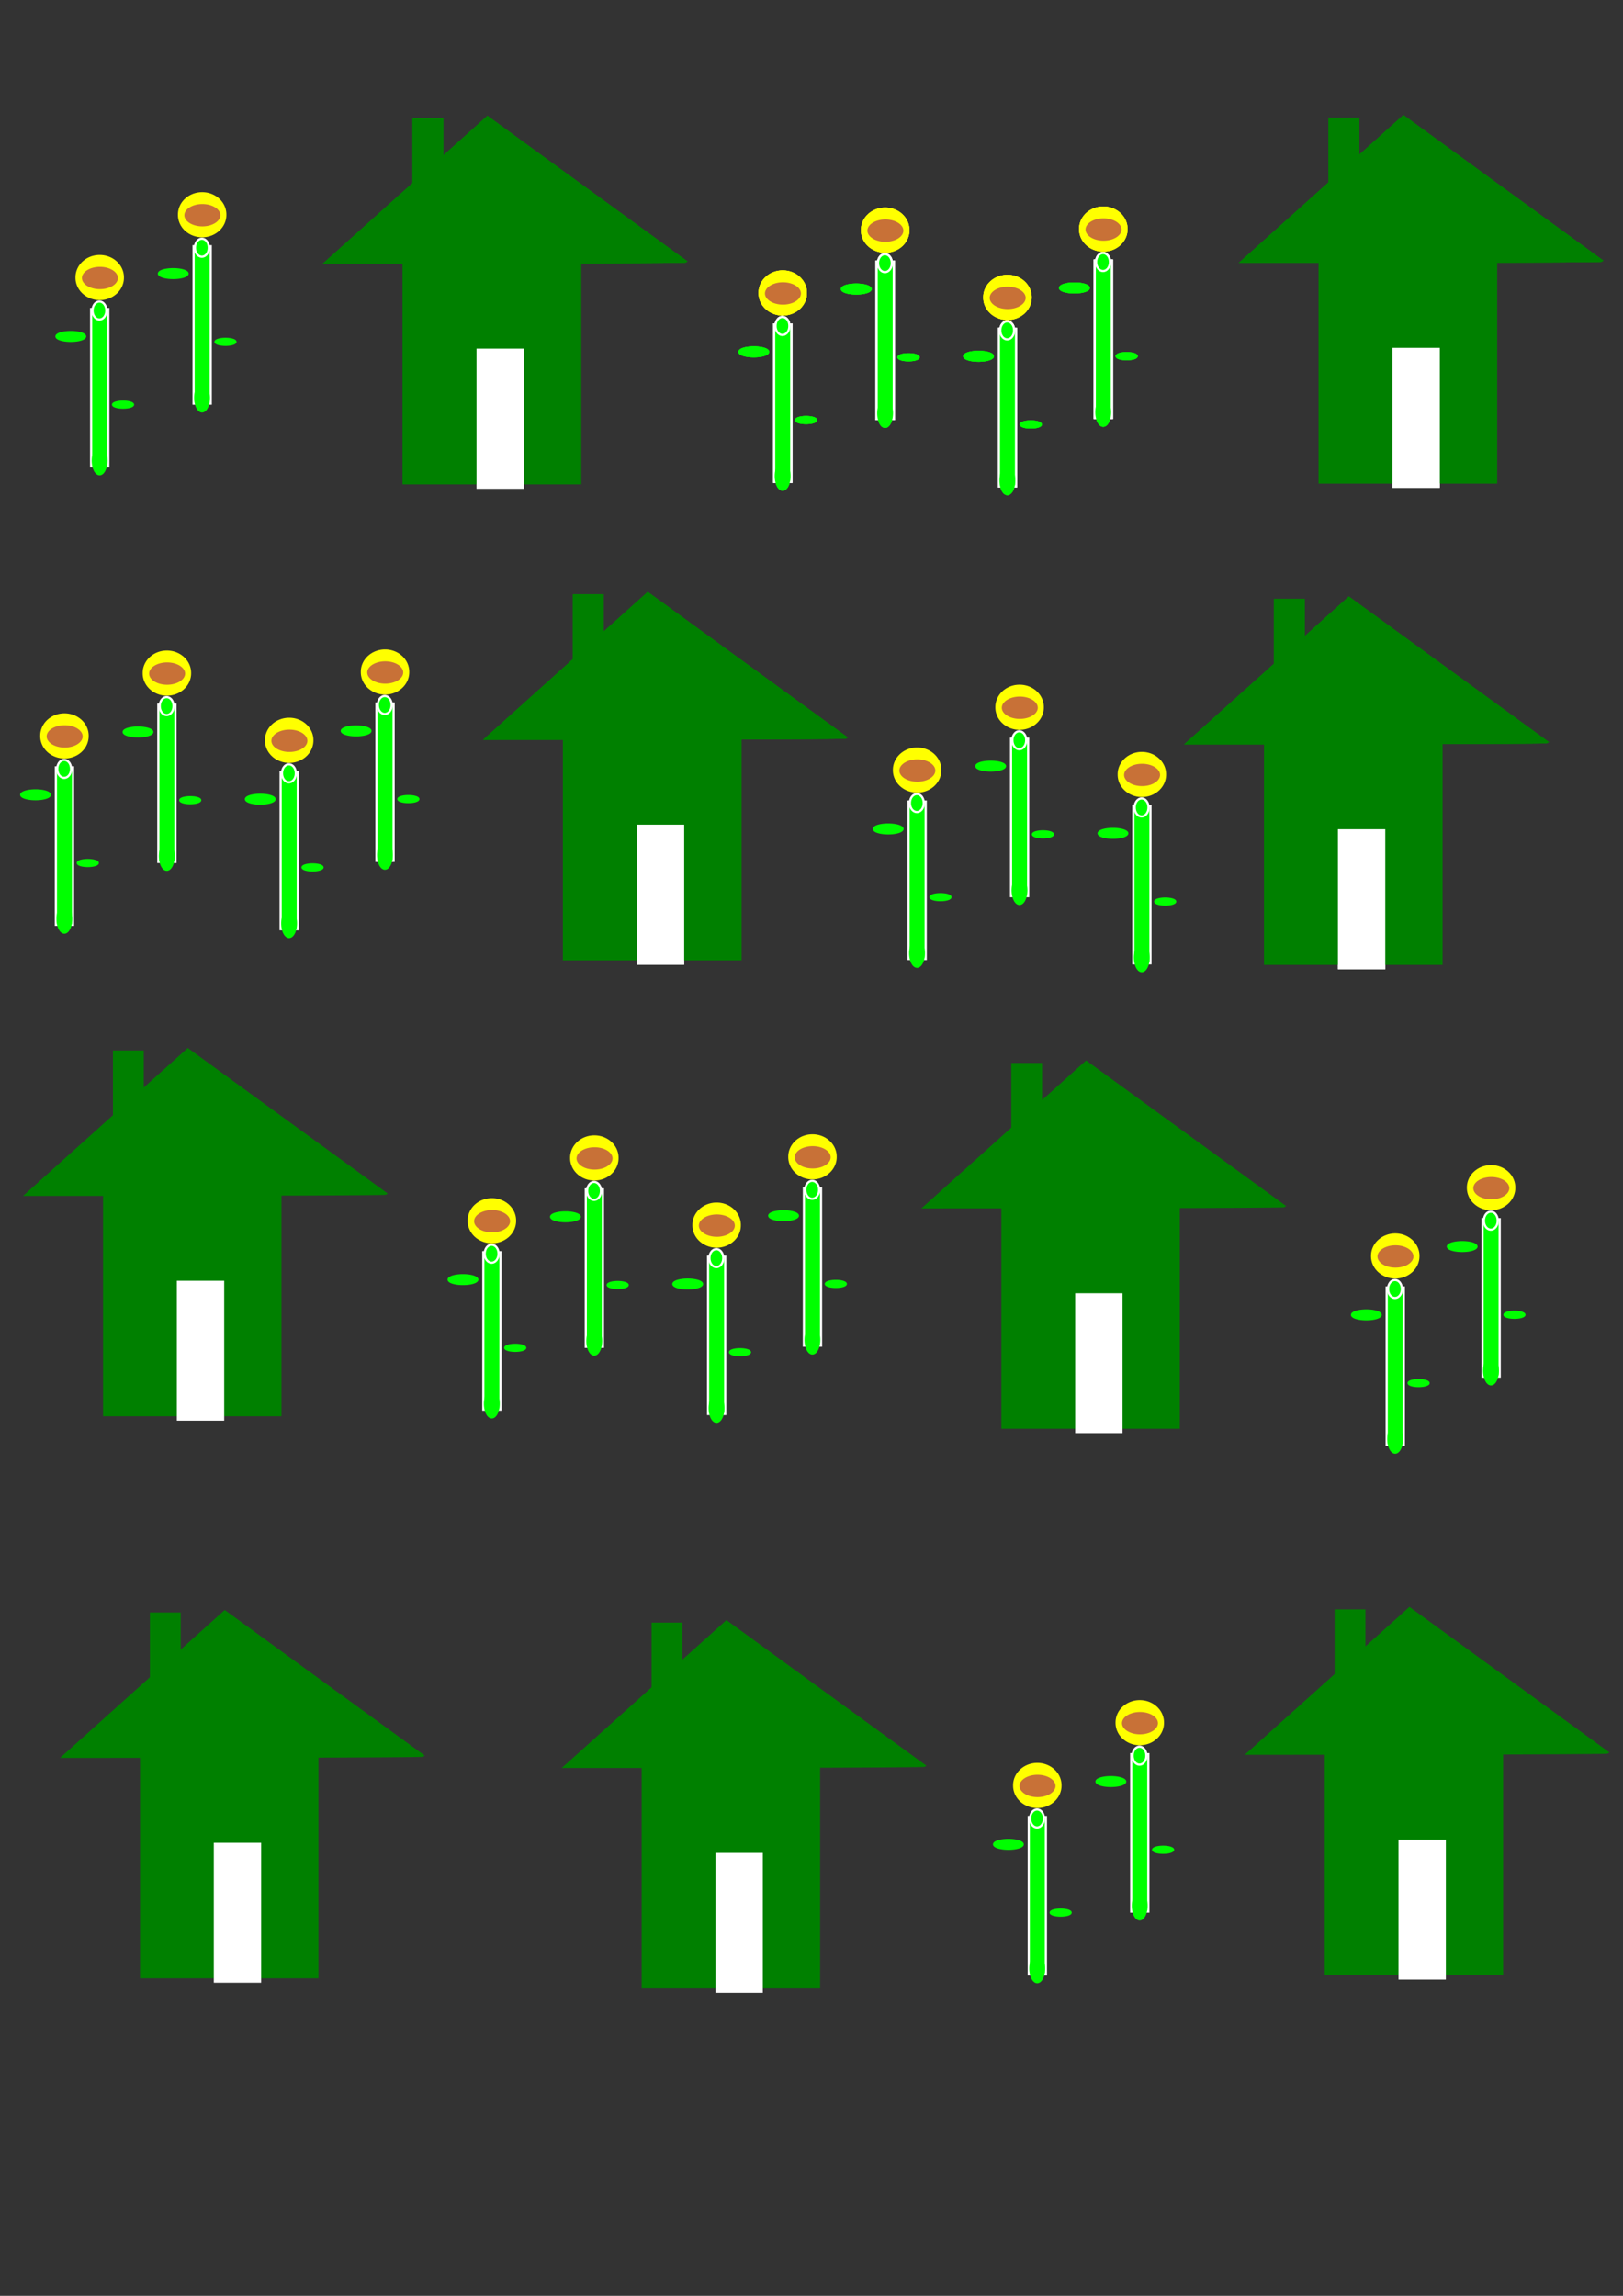 <?xml version="1.0" encoding="UTF-8" standalone="no"?>
<!-- Created with Inkscape (http://www.inkscape.org/) -->

<svg
   xmlns:dc="http://purl.org/dc/elements/1.1/"
   xmlns:cc="http://creativecommons.org/ns#"
   xmlns:rdf="http://www.w3.org/1999/02/22-rdf-syntax-ns#"
   xmlns:svg="http://www.w3.org/2000/svg"
   xmlns="http://www.w3.org/2000/svg"
   xmlns:sodipodi="http://sodipodi.sourceforge.net/DTD/sodipodi-0.dtd"
   xmlns:inkscape="http://www.inkscape.org/namespaces/inkscape"
   width="744.094"
   height="1052.362"
   id="svg2"
   version="1.1"
   inkscape:version="0.48.4 r9939"
   sodipodi:docname="community.svg">
  <rect width="100%" height="100%" fill="#333333" stroke="none"/>
  <defs
     id="defs4" />
  <sodipodi:namedview
     id="base"
     pagecolor="#ffffff"
     bordercolor="#666666"
     borderopacity="1.0"
     inkscape:pageopacity="0.0"
     inkscape:pageshadow="2"
     inkscape:zoom="0.49497475"
     inkscape:cx="237.23626"
     inkscape:cy="460.25594"
     inkscape:document-units="px"
     inkscape:current-layer="layer1"
     showgrid="false"
     inkscape:window-width="1301"
     inkscape:window-height="744"
     inkscape:window-x="65"
     inkscape:window-y="24"
     inkscape:window-maximized="1" />
  <g
     inkscape:label="Layer 1"
     inkscape:groupmode="layer"
     id="layer1">
    <path
       sodipodi:type="arc"
       style="fill:#ffff00;stroke:#ffff00"
       id="path3819"
       sodipodi:cx="301.71994"
       sodipodi:cy="148.30722"
       sodipodi:rx="10.606602"
       sodipodi:ry="9.7542858"
       d="m 312.327,148.307 a 10.607,9.754 0 1 1 -21.213,0 10.607,9.754 0 1 1 21.213,0 z"
       transform="translate(57.137,-14.016)" />
    <rect
       style="fill:#008000;stroke:#008000"
       id="rect3759"
       width="80.812"
       height="103.036"
       x="185.119"
       y="118.368" />
    <path
       style="fill:#008000;stroke:#008000;stroke-width:1px;stroke-linecap:butt;stroke-linejoin:miter;stroke-opacity:1"
       d="m 149.259,120.389 c 164.655,0 165.16,-0.505 165.16,-0.505 L 223.505,53.719 z"
       id="path3761"
       inkscape:connector-curvature="0" />
    <rect
       style="fill:#008000;stroke:#008000"
       id="rect3765"
       width="13.132"
       height="40.406"
       x="189.665"
       y="54.729" />
    <rect
       style="fill:#ffffff;stroke:#ffffff"
       id="rect3767"
       width="20.708"
       height="63.135"
       x="218.959"
       y="160.29" />
    <rect
       y="336.593"
       x="258.631"
       height="103.036"
       width="80.812"
       id="rect3769"
       style="fill:#008000;stroke:#008000" />
    <path
       inkscape:connector-curvature="0"
       id="path3771"
       d="m 222.771,338.614 c 164.655,0 165.16,-0.505 165.16,-0.505 l -90.914,-66.165 z"
       style="fill:#008000;stroke:#008000;stroke-width:1px;stroke-linecap:butt;stroke-linejoin:miter;stroke-opacity:1" />
    <rect
       y="272.954"
       x="263.177"
       height="40.406"
       width="13.132"
       id="rect3773"
       style="fill:#008000;stroke:#008000" />
    <rect
       y="378.515"
       x="292.471"
       height="63.135"
       width="20.708"
       id="rect3775"
       style="fill:#ffffff;stroke:#ffffff" />
    <rect
       style="fill:#008000;stroke:#008000"
       id="rect3777"
       width="80.812"
       height="103.036"
       x="605.06"
       y="118.022" />
    <path
       style="fill:#008000;stroke:#008000;stroke-width:1px;stroke-linecap:butt;stroke-linejoin:miter;stroke-opacity:1"
       d="m 569.199,120.042 c 164.655,0 165.16,-0.505 165.16,-0.505 L 643.446,53.372 z"
       id="path3779"
       inkscape:connector-curvature="0" />
    <rect
       style="fill:#008000;stroke:#008000"
       id="rect3781"
       width="13.132"
       height="40.406"
       x="609.606"
       y="54.382" />
    <rect
       style="fill:#ffffff;stroke:#ffffff"
       id="rect3783"
       width="20.708"
       height="63.135"
       x="638.9"
       y="159.943" />
    <rect
       y="338.7"
       x="580.05"
       height="103.036"
       width="80.812"
       id="rect3785"
       style="fill:#008000;stroke:#008000" />
    <path
       inkscape:connector-curvature="0"
       id="path3787"
       d="m 544.19,340.721 c 164.655,0 165.16,-0.505 165.16,-0.505 l -90.914,-66.165 z"
       style="fill:#008000;stroke:#008000;stroke-width:1px;stroke-linecap:butt;stroke-linejoin:miter;stroke-opacity:1" />
    <rect
       y="275.061"
       x="584.596"
       height="40.406"
       width="13.132"
       id="rect3789"
       style="fill:#008000;stroke:#008000" />
    <rect
       y="380.622"
       x="613.89"
       height="63.135"
       width="20.708"
       id="rect3791"
       style="fill:#ffffff;stroke:#ffffff" />
    <rect
       style="fill:#00ff00;stroke:#ffffff"
       id="rect3793"
       width="7.857"
       height="72.143"
       x="354.931"
       y="148.725" />
    <path
       sodipodi:type="arc"
       style="fill:#00ff00;stroke:#ffffff"
       id="path3797"
       sodipodi:cx="301.6568"
       sodipodi:cy="163.04913"
       sodipodi:rx="3.1567268"
       sodipodi:ry="4.0406103"
       d="m 304.814,163.049 a 3.157,4.041 0 1 1 -6.313,0 3.157,4.041 0 1 1 6.313,0 z"
       transform="translate(57.074,-13.637)" />
    <path
       sodipodi:type="arc"
       style="fill:#00ff00;stroke:#00ff00"
       id="path3801"
       sodipodi:cx="288.52481"
       sodipodi:cy="174.91843"
       sodipodi:rx="6.5659914"
       sodipodi:ry="2.0203052"
       d="m 295.091,174.918 a 6.566,2.02 0 1 1 -13.132,0 6.566,2.02 0 1 1 13.132,0 z"
       transform="translate(57.074,-13.637)" />
    <path
       sodipodi:type="arc"
       style="fill:#00ff00;stroke:#00ff00"
       id="path3809"
       sodipodi:cx="312.48438"
       sodipodi:cy="206.18581"
       sodipodi:rx="4.5772538"
       sodipodi:ry="1.3731761"
       d="m 317.062,206.186 a 4.577,1.373 0 1 1 -9.155,0 4.577,1.373 0 1 1 9.155,0 z"
       transform="translate(57.074,-13.637)" />
    <path
       sodipodi:type="arc"
       style="fill:#00ff00;stroke:#00ff00"
       id="path3811"
       sodipodi:cx="301.74106"
       sodipodi:cy="231.82646"
       sodipodi:rx="3.125"
       sodipodi:ry="6.25"
       d="m 304.866,231.826 a 3.125,6.25 0 1 1 -6.25,0 3.125,6.25 0 1 1 6.25,0 z"
       transform="translate(57.074,-13.637)" />
    <path
       sodipodi:type="arc"
       style="fill:#c87137;stroke:#ffff00"
       id="path3815"
       sodipodi:cx="301.7515"
       sodipodi:cy="152.50566"
       sodipodi:rx="8.744133"
       sodipodi:ry="5.6189737"
       d="m 310.496,152.506 a 8.744,5.619 0 1 1 -17.488,0 8.744,5.619 0 1 1 17.488,0 z"
       transform="translate(57.2,-17.993)" />
    <path
       transform="translate(104.109,-42.805)"
       d="m 312.327,148.307 a 10.607,9.754 0 1 1 -21.213,0 10.607,9.754 0 1 1 21.213,0 z"
       sodipodi:ry="9.7542858"
       sodipodi:rx="10.606602"
       sodipodi:cy="148.30722"
       sodipodi:cx="301.71994"
       id="path3821"
       style="fill:#ffff00;stroke:#ffff00"
       sodipodi:type="arc"
       inkscape:transform-center-x="35.607869"
       inkscape:transform-center-y="-40.196881" />
    <rect
       y="119.936"
       x="401.903"
       height="72.143"
       width="7.857"
       id="rect3823"
       style="fill:#00ff00;stroke:#ffffff"
       inkscape:transform-center-x="35.60522"
       inkscape:transform-center-y="10.308324" />
    <path
       transform="translate(104.046,-42.426)"
       d="m 304.814,163.049 a 3.157,4.041 0 1 1 -6.313,0 3.157,4.041 0 1 1 6.313,0 z"
       sodipodi:ry="4.0406103"
       sodipodi:rx="3.1567268"
       sodipodi:cy="163.04913"
       sodipodi:cx="301.6568"
       id="path3825"
       style="fill:#00ff00;stroke:#ffffff"
       sodipodi:type="arc"
       inkscape:transform-center-x="35.734145"
       inkscape:transform-center-y="-25.076161" />
    <path
       transform="translate(104.046,-42.426)"
       d="m 295.091,174.918 a 6.566,2.02 0 1 1 -13.132,0 6.566,2.02 0 1 1 13.132,0 z"
       sodipodi:ry="2.0203052"
       sodipodi:rx="6.5659914"
       sodipodi:cy="174.91843"
       sodipodi:cx="288.52481"
       id="path3827"
       style="fill:#00ff00;stroke:#00ff00"
       sodipodi:type="arc"
       inkscape:transform-center-x="48.866134"
       inkscape:transform-center-y="-13.206868" />
    <path
       transform="translate(104.046,-42.426)"
       d="m 317.062,206.186 a 4.577,1.373 0 1 1 -9.155,0 4.577,1.373 0 1 1 9.155,0 z"
       sodipodi:ry="1.3731761"
       sodipodi:rx="4.5772538"
       sodipodi:cy="206.18581"
       sodipodi:cx="312.48438"
       id="path3829"
       style="fill:#00ff00;stroke:#00ff00"
       sodipodi:type="arc"
       inkscape:transform-center-x="24.90657"
       inkscape:transform-center-y="18.060512" />
    <path
       transform="translate(104.046,-42.426)"
       d="m 304.866,231.826 a 3.125,6.25 0 1 1 -6.25,0 3.125,6.25 0 1 1 6.25,0 z"
       sodipodi:ry="6.25"
       sodipodi:rx="3.125"
       sodipodi:cy="231.82646"
       sodipodi:cx="301.74106"
       id="path3831"
       style="fill:#00ff00;stroke:#00ff00"
       sodipodi:type="arc"
       inkscape:transform-center-x="35.649886"
       inkscape:transform-center-y="43.701167" />
    <path
       transform="translate(104.172,-46.783)"
       d="m 310.496,152.506 a 8.744,5.619 0 1 1 -17.488,0 8.744,5.619 0 1 1 17.488,0 z"
       sodipodi:ry="5.6189737"
       sodipodi:rx="8.744133"
       sodipodi:cy="152.50566"
       sodipodi:cx="301.7515"
       id="path3833"
       style="fill:#c87137;stroke:#ffff00"
       sodipodi:type="arc"
       inkscape:transform-center-x="35.513179"
       inkscape:transform-center-y="-39.975917" />
    <path
       inkscape:transform-center-y="-40.196881"
       inkscape:transform-center-x="35.607869"
       sodipodi:type="arc"
       style="fill:#ffff00;stroke:#ffff00"
       id="path3835"
       sodipodi:cx="301.71994"
       sodipodi:cy="148.30722"
       sodipodi:rx="10.606602"
       sodipodi:ry="9.7542858"
       d="m 312.327,148.307 a 10.607,9.754 0 1 1 -21.213,0 10.607,9.754 0 1 1 21.213,0 z"
       transform="translate(160.172,-11.996)" />
    <rect
       inkscape:transform-center-y="10.308324"
       inkscape:transform-center-x="35.60522"
       style="fill:#00ff00;stroke:#ffffff"
       id="rect3837"
       width="7.857"
       height="72.143"
       x="457.966"
       y="150.745" />
    <path
       inkscape:transform-center-y="-25.076161"
       inkscape:transform-center-x="35.734145"
       sodipodi:type="arc"
       style="fill:#00ff00;stroke:#ffffff"
       id="path3839"
       sodipodi:cx="301.6568"
       sodipodi:cy="163.04913"
       sodipodi:rx="3.1567268"
       sodipodi:ry="4.0406103"
       d="m 304.814,163.049 a 3.157,4.041 0 1 1 -6.313,0 3.157,4.041 0 1 1 6.313,0 z"
       transform="translate(160.109,-11.617)" />
    <path
       inkscape:transform-center-y="-13.206868"
       inkscape:transform-center-x="48.866134"
       sodipodi:type="arc"
       style="fill:#00ff00;stroke:#00ff00"
       id="path3841"
       sodipodi:cx="288.52481"
       sodipodi:cy="174.91843"
       sodipodi:rx="6.5659914"
       sodipodi:ry="2.0203052"
       d="m 295.091,174.918 a 6.566,2.02 0 1 1 -13.132,0 6.566,2.02 0 1 1 13.132,0 z"
       transform="translate(160.109,-11.617)" />
    <path
       inkscape:transform-center-y="18.060512"
       inkscape:transform-center-x="24.90657"
       sodipodi:type="arc"
       style="fill:#00ff00;stroke:#00ff00"
       id="path3843"
       sodipodi:cx="312.48438"
       sodipodi:cy="206.18581"
       sodipodi:rx="4.5772538"
       sodipodi:ry="1.3731761"
       d="m 317.062,206.186 a 4.577,1.373 0 1 1 -9.155,0 4.577,1.373 0 1 1 9.155,0 z"
       transform="translate(160.109,-11.617)" />
    <path
       inkscape:transform-center-y="43.701167"
       inkscape:transform-center-x="35.649886"
       sodipodi:type="arc"
       style="fill:#00ff00;stroke:#00ff00"
       id="path3845"
       sodipodi:cx="301.74106"
       sodipodi:cy="231.82646"
       sodipodi:rx="3.125"
       sodipodi:ry="6.25"
       d="m 304.866,231.826 a 3.125,6.25 0 1 1 -6.25,0 3.125,6.25 0 1 1 6.25,0 z"
       transform="translate(160.109,-11.617)" />
    <path
       inkscape:transform-center-y="-39.975917"
       inkscape:transform-center-x="35.513179"
       sodipodi:type="arc"
       style="fill:#c87137;stroke:#ffff00"
       id="path3847"
       sodipodi:cx="301.7515"
       sodipodi:cy="152.50566"
       sodipodi:rx="8.744133"
       sodipodi:ry="5.6189737"
       d="m 310.496,152.506 a 8.744,5.619 0 1 1 -17.488,0 8.744,5.619 0 1 1 17.488,0 z"
       transform="translate(160.235,-15.973)" />
    <path
       transform="translate(204.114,-43.31)"
       d="m 312.327,148.307 a 10.607,9.754 0 1 1 -21.213,0 10.607,9.754 0 1 1 21.213,0 z"
       sodipodi:ry="9.7542858"
       sodipodi:rx="10.606602"
       sodipodi:cy="148.30722"
       sodipodi:cx="301.71994"
       id="path3849"
       style="fill:#ffff00;stroke:#ffff00"
       sodipodi:type="arc"
       inkscape:transform-center-x="35.607869"
       inkscape:transform-center-y="-40.196881" />
    <rect
       y="119.431"
       x="501.908"
       height="72.143"
       width="7.857"
       id="rect3851"
       style="fill:#00ff00;stroke:#ffffff"
       inkscape:transform-center-x="35.60522"
       inkscape:transform-center-y="10.308324" />
    <path
       transform="translate(204.051,-42.931)"
       d="m 304.814,163.049 a 3.157,4.041 0 1 1 -6.313,0 3.157,4.041 0 1 1 6.313,0 z"
       sodipodi:ry="4.0406103"
       sodipodi:rx="3.1567268"
       sodipodi:cy="163.04913"
       sodipodi:cx="301.6568"
       id="path3853"
       style="fill:#00ff00;stroke:#ffffff"
       sodipodi:type="arc"
       inkscape:transform-center-x="35.734145"
       inkscape:transform-center-y="-25.076161" />
    <path
       transform="translate(204.051,-42.931)"
       d="m 295.091,174.918 a 6.566,2.02 0 1 1 -13.132,0 6.566,2.02 0 1 1 13.132,0 z"
       sodipodi:ry="2.0203052"
       sodipodi:rx="6.5659914"
       sodipodi:cy="174.91843"
       sodipodi:cx="288.52481"
       id="path3855"
       style="fill:#00ff00;stroke:#00ff00"
       sodipodi:type="arc"
       inkscape:transform-center-x="48.866134"
       inkscape:transform-center-y="-13.206868" />
    <path
       transform="translate(204.051,-42.931)"
       d="m 317.062,206.186 a 4.577,1.373 0 1 1 -9.155,0 4.577,1.373 0 1 1 9.155,0 z"
       sodipodi:ry="1.3731761"
       sodipodi:rx="4.5772538"
       sodipodi:cy="206.18581"
       sodipodi:cx="312.48438"
       id="path3857"
       style="fill:#00ff00;stroke:#00ff00"
       sodipodi:type="arc"
       inkscape:transform-center-x="24.90657"
       inkscape:transform-center-y="18.060512" />
    <path
       transform="translate(204.051,-42.931)"
       d="m 304.866,231.826 a 3.125,6.25 0 1 1 -6.25,0 3.125,6.25 0 1 1 6.25,0 z"
       sodipodi:ry="6.25"
       sodipodi:rx="3.125"
       sodipodi:cy="231.82646"
       sodipodi:cx="301.74106"
       id="path3859"
       style="fill:#00ff00;stroke:#00ff00"
       sodipodi:type="arc"
       inkscape:transform-center-x="35.649886"
       inkscape:transform-center-y="43.701167" />
    <path
       transform="translate(204.177,-47.288)"
       d="m 310.496,152.506 a 8.744,5.619 0 1 1 -17.488,0 8.744,5.619 0 1 1 17.488,0 z"
       sodipodi:ry="5.6189737"
       sodipodi:rx="8.744133"
       sodipodi:cy="152.50566"
       sodipodi:cx="301.7515"
       id="path3861"
       style="fill:#c87137;stroke:#ffff00"
       sodipodi:type="arc"
       inkscape:transform-center-x="35.513179"
       inkscape:transform-center-y="-39.975917" />
    <path
       transform="translate(57.137,-14.016)"
       d="m 312.327,148.307 a 10.607,9.754 0 1 1 -21.213,0 10.607,9.754 0 1 1 21.213,0 z"
       sodipodi:ry="9.7542858"
       sodipodi:rx="10.606602"
       sodipodi:cy="148.30722"
       sodipodi:cx="301.71994"
       id="path3102"
       style="fill:#ffff00;stroke:#ffff00"
       sodipodi:type="arc" />
    <rect
       y="118.368"
       x="185.119"
       height="103.036"
       width="80.812"
       id="rect3104"
       style="fill:#008000;stroke:#008000" />
    <path
       inkscape:connector-curvature="0"
       id="path3106"
       d="m 149.259,120.389 c 164.655,0 165.16,-0.505 165.16,-0.505 L 223.505,53.719 z"
       style="fill:#008000;stroke:#008000;stroke-width:1px;stroke-linecap:butt;stroke-linejoin:miter;stroke-opacity:1" />
    <rect
       y="54.729"
       x="189.665"
       height="40.406"
       width="13.132"
       id="rect3108"
       style="fill:#008000;stroke:#008000" />
    <rect
       y="160.29"
       x="218.959"
       height="63.135"
       width="20.708"
       id="rect3110"
       style="fill:#ffffff;stroke:#ffffff" />
    <rect
       style="fill:#008000;stroke:#008000"
       id="rect3112"
       width="80.812"
       height="103.036"
       x="258.631"
       y="336.593" />
    <path
       style="fill:#008000;stroke:#008000;stroke-width:1px;stroke-linecap:butt;stroke-linejoin:miter;stroke-opacity:1"
       d="m 222.771,338.614 c 164.655,0 165.16,-0.505 165.16,-0.505 l -90.914,-66.165 z"
       id="path3114"
       inkscape:connector-curvature="0" />
    <rect
       style="fill:#008000;stroke:#008000"
       id="rect3116"
       width="13.132"
       height="40.406"
       x="263.177"
       y="272.954" />
    <rect
       style="fill:#ffffff;stroke:#ffffff"
       id="rect3118"
       width="20.708"
       height="63.135"
       x="292.471"
       y="378.515" />
    <rect
       y="118.022"
       x="605.06"
       height="103.036"
       width="80.812"
       id="rect3120"
       style="fill:#008000;stroke:#008000" />
    <path
       inkscape:connector-curvature="0"
       id="path3122"
       d="m 569.199,120.042 c 164.655,0 165.16,-0.505 165.16,-0.505 L 643.446,53.372 z"
       style="fill:#008000;stroke:#008000;stroke-width:1px;stroke-linecap:butt;stroke-linejoin:miter;stroke-opacity:1" />
    <rect
       y="54.382"
       x="609.606"
       height="40.406"
       width="13.132"
       id="rect3124"
       style="fill:#008000;stroke:#008000" />
    <rect
       y="159.943"
       x="638.9"
       height="63.135"
       width="20.708"
       id="rect3126"
       style="fill:#ffffff;stroke:#ffffff" />
    <rect
       style="fill:#008000;stroke:#008000"
       id="rect3128"
       width="80.812"
       height="103.036"
       x="580.05"
       y="338.7" />
    <path
       style="fill:#008000;stroke:#008000;stroke-width:1px;stroke-linecap:butt;stroke-linejoin:miter;stroke-opacity:1"
       d="m 544.19,340.721 c 164.655,0 165.16,-0.505 165.16,-0.505 l -90.914,-66.165 z"
       id="path3130"
       inkscape:connector-curvature="0" />
    <rect
       style="fill:#008000;stroke:#008000"
       id="rect3132"
       width="13.132"
       height="40.406"
       x="584.596"
       y="275.061" />
    <rect
       style="fill:#ffffff;stroke:#ffffff"
       id="rect3134"
       width="20.708"
       height="63.135"
       x="613.89"
       y="380.622" />
    <rect
       y="148.725"
       x="354.931"
       height="72.143"
       width="7.857"
       id="rect3136"
       style="fill:#00ff00;stroke:#ffffff" />
    <path
       transform="translate(57.074,-13.637)"
       d="m 304.814,163.049 a 3.157,4.041 0 1 1 -6.313,0 3.157,4.041 0 1 1 6.313,0 z"
       sodipodi:ry="4.0406103"
       sodipodi:rx="3.1567268"
       sodipodi:cy="163.04913"
       sodipodi:cx="301.6568"
       id="path3138"
       style="fill:#00ff00;stroke:#ffffff"
       sodipodi:type="arc" />
    <path
       transform="translate(57.074,-13.637)"
       d="m 295.091,174.918 a 6.566,2.02 0 1 1 -13.132,0 6.566,2.02 0 1 1 13.132,0 z"
       sodipodi:ry="2.0203052"
       sodipodi:rx="6.5659914"
       sodipodi:cy="174.91843"
       sodipodi:cx="288.52481"
       id="path3140"
       style="fill:#00ff00;stroke:#00ff00"
       sodipodi:type="arc" />
    <path
       transform="translate(57.074,-13.637)"
       d="m 317.062,206.186 a 4.577,1.373 0 1 1 -9.155,0 4.577,1.373 0 1 1 9.155,0 z"
       sodipodi:ry="1.3731761"
       sodipodi:rx="4.5772538"
       sodipodi:cy="206.18581"
       sodipodi:cx="312.48438"
       id="path3142"
       style="fill:#00ff00;stroke:#00ff00"
       sodipodi:type="arc" />
    <path
       transform="translate(57.074,-13.637)"
       d="m 304.866,231.826 a 3.125,6.25 0 1 1 -6.25,0 3.125,6.25 0 1 1 6.25,0 z"
       sodipodi:ry="6.25"
       sodipodi:rx="3.125"
       sodipodi:cy="231.82646"
       sodipodi:cx="301.74106"
       id="path3144"
       style="fill:#00ff00;stroke:#00ff00"
       sodipodi:type="arc" />
    <path
       transform="translate(57.2,-17.993)"
       d="m 310.496,152.506 a 8.744,5.619 0 1 1 -17.488,0 8.744,5.619 0 1 1 17.488,0 z"
       sodipodi:ry="5.6189737"
       sodipodi:rx="8.744133"
       sodipodi:cy="152.50566"
       sodipodi:cx="301.7515"
       id="path3146"
       style="fill:#c87137;stroke:#ffff00"
       sodipodi:type="arc" />
    <path
       inkscape:transform-center-y="-40.196881"
       inkscape:transform-center-x="35.607869"
       sodipodi:type="arc"
       style="fill:#ffff00;stroke:#ffff00"
       id="path3148"
       sodipodi:cx="301.71994"
       sodipodi:cy="148.30722"
       sodipodi:rx="10.606602"
       sodipodi:ry="9.7542858"
       d="m 312.327,148.307 a 10.607,9.754 0 1 1 -21.213,0 10.607,9.754 0 1 1 21.213,0 z"
       transform="translate(104.109,-42.805)" />
    <rect
       inkscape:transform-center-y="10.308324"
       inkscape:transform-center-x="35.60522"
       style="fill:#00ff00;stroke:#ffffff"
       id="rect3150"
       width="7.857"
       height="72.143"
       x="401.903"
       y="119.936" />
    <path
       inkscape:transform-center-y="-25.076161"
       inkscape:transform-center-x="35.734145"
       sodipodi:type="arc"
       style="fill:#00ff00;stroke:#ffffff"
       id="path3152"
       sodipodi:cx="301.6568"
       sodipodi:cy="163.04913"
       sodipodi:rx="3.1567268"
       sodipodi:ry="4.0406103"
       d="m 304.814,163.049 a 3.157,4.041 0 1 1 -6.313,0 3.157,4.041 0 1 1 6.313,0 z"
       transform="translate(104.046,-42.426)" />
    <path
       inkscape:transform-center-y="-13.206868"
       inkscape:transform-center-x="48.866134"
       sodipodi:type="arc"
       style="fill:#00ff00;stroke:#00ff00"
       id="path3154"
       sodipodi:cx="288.52481"
       sodipodi:cy="174.91843"
       sodipodi:rx="6.5659914"
       sodipodi:ry="2.0203052"
       d="m 295.091,174.918 a 6.566,2.02 0 1 1 -13.132,0 6.566,2.02 0 1 1 13.132,0 z"
       transform="translate(104.046,-42.426)" />
    <path
       inkscape:transform-center-y="18.060512"
       inkscape:transform-center-x="24.90657"
       sodipodi:type="arc"
       style="fill:#00ff00;stroke:#00ff00"
       id="path3156"
       sodipodi:cx="312.48438"
       sodipodi:cy="206.18581"
       sodipodi:rx="4.5772538"
       sodipodi:ry="1.3731761"
       d="m 317.062,206.186 a 4.577,1.373 0 1 1 -9.155,0 4.577,1.373 0 1 1 9.155,0 z"
       transform="translate(104.046,-42.426)" />
    <path
       inkscape:transform-center-y="43.701167"
       inkscape:transform-center-x="35.649886"
       sodipodi:type="arc"
       style="fill:#00ff00;stroke:#00ff00"
       id="path3158"
       sodipodi:cx="301.74106"
       sodipodi:cy="231.82646"
       sodipodi:rx="3.125"
       sodipodi:ry="6.25"
       d="m 304.866,231.826 a 3.125,6.25 0 1 1 -6.25,0 3.125,6.25 0 1 1 6.25,0 z"
       transform="translate(104.046,-42.426)" />
    <path
       inkscape:transform-center-y="-39.975917"
       inkscape:transform-center-x="35.513179"
       sodipodi:type="arc"
       style="fill:#c87137;stroke:#ffff00"
       id="path3160"
       sodipodi:cx="301.7515"
       sodipodi:cy="152.50566"
       sodipodi:rx="8.744133"
       sodipodi:ry="5.6189737"
       d="m 310.496,152.506 a 8.744,5.619 0 1 1 -17.488,0 8.744,5.619 0 1 1 17.488,0 z"
       transform="translate(104.172,-46.783)" />
    <path
       transform="translate(160.172,-11.996)"
       d="m 312.327,148.307 a 10.607,9.754 0 1 1 -21.213,0 10.607,9.754 0 1 1 21.213,0 z"
       sodipodi:ry="9.7542858"
       sodipodi:rx="10.606602"
       sodipodi:cy="148.30722"
       sodipodi:cx="301.71994"
       id="path3162"
       style="fill:#ffff00;stroke:#ffff00"
       sodipodi:type="arc"
       inkscape:transform-center-x="35.607869"
       inkscape:transform-center-y="-40.196881" />
    <rect
       y="150.745"
       x="457.966"
       height="72.143"
       width="7.857"
       id="rect3164"
       style="fill:#00ff00;stroke:#ffffff"
       inkscape:transform-center-x="35.60522"
       inkscape:transform-center-y="10.308324" />
    <path
       transform="translate(160.109,-11.617)"
       d="m 304.814,163.049 a 3.157,4.041 0 1 1 -6.313,0 3.157,4.041 0 1 1 6.313,0 z"
       sodipodi:ry="4.0406103"
       sodipodi:rx="3.1567268"
       sodipodi:cy="163.04913"
       sodipodi:cx="301.6568"
       id="path3166"
       style="fill:#00ff00;stroke:#ffffff"
       sodipodi:type="arc"
       inkscape:transform-center-x="35.734145"
       inkscape:transform-center-y="-25.076161" />
    <path
       transform="translate(160.109,-11.617)"
       d="m 295.091,174.918 a 6.566,2.02 0 1 1 -13.132,0 6.566,2.02 0 1 1 13.132,0 z"
       sodipodi:ry="2.0203052"
       sodipodi:rx="6.5659914"
       sodipodi:cy="174.91843"
       sodipodi:cx="288.52481"
       id="path3168"
       style="fill:#00ff00;stroke:#00ff00"
       sodipodi:type="arc"
       inkscape:transform-center-x="48.866134"
       inkscape:transform-center-y="-13.206868" />
    <path
       transform="translate(160.109,-11.617)"
       d="m 317.062,206.186 a 4.577,1.373 0 1 1 -9.155,0 4.577,1.373 0 1 1 9.155,0 z"
       sodipodi:ry="1.3731761"
       sodipodi:rx="4.5772538"
       sodipodi:cy="206.18581"
       sodipodi:cx="312.48438"
       id="path3170"
       style="fill:#00ff00;stroke:#00ff00"
       sodipodi:type="arc"
       inkscape:transform-center-x="24.90657"
       inkscape:transform-center-y="18.060512" />
    <path
       transform="translate(160.109,-11.617)"
       d="m 304.866,231.826 a 3.125,6.25 0 1 1 -6.25,0 3.125,6.25 0 1 1 6.25,0 z"
       sodipodi:ry="6.25"
       sodipodi:rx="3.125"
       sodipodi:cy="231.82646"
       sodipodi:cx="301.74106"
       id="path3172"
       style="fill:#00ff00;stroke:#00ff00"
       sodipodi:type="arc"
       inkscape:transform-center-x="35.649886"
       inkscape:transform-center-y="43.701167" />
    <path
       transform="translate(160.235,-15.973)"
       d="m 310.496,152.506 a 8.744,5.619 0 1 1 -17.488,0 8.744,5.619 0 1 1 17.488,0 z"
       sodipodi:ry="5.6189737"
       sodipodi:rx="8.744133"
       sodipodi:cy="152.50566"
       sodipodi:cx="301.7515"
       id="path3174"
       style="fill:#c87137;stroke:#ffff00"
       sodipodi:type="arc"
       inkscape:transform-center-x="35.513179"
       inkscape:transform-center-y="-39.975917" />
    <path
       inkscape:transform-center-y="-40.196881"
       inkscape:transform-center-x="35.607869"
       sodipodi:type="arc"
       style="fill:#ffff00;stroke:#ffff00"
       id="path3176"
       sodipodi:cx="301.71994"
       sodipodi:cy="148.30722"
       sodipodi:rx="10.606602"
       sodipodi:ry="9.7542858"
       d="m 312.327,148.307 a 10.607,9.754 0 1 1 -21.213,0 10.607,9.754 0 1 1 21.213,0 z"
       transform="translate(204.114,-43.31)" />
    <rect
       inkscape:transform-center-y="10.308324"
       inkscape:transform-center-x="35.60522"
       style="fill:#00ff00;stroke:#ffffff"
       id="rect3178"
       width="7.857"
       height="72.143"
       x="501.908"
       y="119.431" />
    <path
       inkscape:transform-center-y="-25.076161"
       inkscape:transform-center-x="35.734145"
       sodipodi:type="arc"
       style="fill:#00ff00;stroke:#ffffff"
       id="path3180"
       sodipodi:cx="301.6568"
       sodipodi:cy="163.04913"
       sodipodi:rx="3.1567268"
       sodipodi:ry="4.0406103"
       d="m 304.814,163.049 a 3.157,4.041 0 1 1 -6.313,0 3.157,4.041 0 1 1 6.313,0 z"
       transform="translate(204.051,-42.931)" />
    <path
       inkscape:transform-center-y="-13.206868"
       inkscape:transform-center-x="48.866134"
       sodipodi:type="arc"
       style="fill:#00ff00;stroke:#00ff00"
       id="path3182"
       sodipodi:cx="288.52481"
       sodipodi:cy="174.91843"
       sodipodi:rx="6.5659914"
       sodipodi:ry="2.0203052"
       d="m 295.091,174.918 a 6.566,2.02 0 1 1 -13.132,0 6.566,2.02 0 1 1 13.132,0 z"
       transform="translate(204.051,-42.931)" />
    <path
       inkscape:transform-center-y="18.060512"
       inkscape:transform-center-x="24.90657"
       sodipodi:type="arc"
       style="fill:#00ff00;stroke:#00ff00"
       id="path3184"
       sodipodi:cx="312.48438"
       sodipodi:cy="206.18581"
       sodipodi:rx="4.5772538"
       sodipodi:ry="1.3731761"
       d="m 317.062,206.186 a 4.577,1.373 0 1 1 -9.155,0 4.577,1.373 0 1 1 9.155,0 z"
       transform="translate(204.051,-42.931)" />
    <path
       inkscape:transform-center-y="43.701167"
       inkscape:transform-center-x="35.649886"
       sodipodi:type="arc"
       style="fill:#00ff00;stroke:#00ff00"
       id="path3186"
       sodipodi:cx="301.74106"
       sodipodi:cy="231.82646"
       sodipodi:rx="3.125"
       sodipodi:ry="6.25"
       d="m 304.866,231.826 a 3.125,6.25 0 1 1 -6.25,0 3.125,6.25 0 1 1 6.25,0 z"
       transform="translate(204.051,-42.931)" />
    <path
       inkscape:transform-center-y="-39.975917"
       inkscape:transform-center-x="35.513179"
       sodipodi:type="arc"
       style="fill:#c87137;stroke:#ffff00"
       id="path3188"
       sodipodi:cx="301.7515"
       sodipodi:cy="152.50566"
       sodipodi:rx="8.744133"
       sodipodi:ry="5.6189737"
       d="m 310.496,152.506 a 8.744,5.619 0 1 1 -17.488,0 8.744,5.619 0 1 1 17.488,0 z"
       transform="translate(204.177,-47.288)" />
    <path
       sodipodi:type="arc"
       style="fill:#ffff00;stroke:#ffff00"
       id="path3190"
       sodipodi:cx="301.71994"
       sodipodi:cy="148.30722"
       sodipodi:rx="10.606602"
       sodipodi:ry="9.7542858"
       d="m 312.327,148.307 a 10.607,9.754 0 1 1 -21.213,0 10.607,9.754 0 1 1 21.213,0 z"
       transform="translate(57.137,-14.016)" />
    <rect
       style="fill:#008000;stroke:#008000"
       id="rect3192"
       width="80.812"
       height="103.036"
       x="185.119"
       y="118.368" />
    <path
       style="fill:#008000;stroke:#008000;stroke-width:1px;stroke-linecap:butt;stroke-linejoin:miter;stroke-opacity:1"
       d="m 149.259,120.389 c 164.655,0 165.16,-0.505 165.16,-0.505 L 223.505,53.719 z"
       id="path3194"
       inkscape:connector-curvature="0" />
    <rect
       style="fill:#008000;stroke:#008000"
       id="rect3196"
       width="13.132"
       height="40.406"
       x="189.665"
       y="54.729" />
    <rect
       style="fill:#ffffff;stroke:#ffffff"
       id="rect3198"
       width="20.708"
       height="63.135"
       x="218.959"
       y="160.29" />
    <rect
       y="336.593"
       x="258.631"
       height="103.036"
       width="80.812"
       id="rect3200"
       style="fill:#008000;stroke:#008000" />
    <path
       inkscape:connector-curvature="0"
       id="path3202"
       d="m 222.771,338.614 c 164.655,0 165.16,-0.505 165.16,-0.505 l -90.914,-66.165 z"
       style="fill:#008000;stroke:#008000;stroke-width:1px;stroke-linecap:butt;stroke-linejoin:miter;stroke-opacity:1" />
    <rect
       y="272.954"
       x="263.177"
       height="40.406"
       width="13.132"
       id="rect3204"
       style="fill:#008000;stroke:#008000" />
    <rect
       y="378.515"
       x="292.471"
       height="63.135"
       width="20.708"
       id="rect3206"
       style="fill:#ffffff;stroke:#ffffff" />
    <rect
       style="fill:#008000;stroke:#008000"
       id="rect3208"
       width="80.812"
       height="103.036"
       x="605.06"
       y="118.022" />
    <path
       style="fill:#008000;stroke:#008000;stroke-width:1px;stroke-linecap:butt;stroke-linejoin:miter;stroke-opacity:1"
       d="m 569.199,120.042 c 164.655,0 165.16,-0.505 165.16,-0.505 L 643.446,53.372 z"
       id="path3210"
       inkscape:connector-curvature="0" />
    <rect
       style="fill:#008000;stroke:#008000"
       id="rect3212"
       width="13.132"
       height="40.406"
       x="609.606"
       y="54.382" />
    <rect
       style="fill:#ffffff;stroke:#ffffff"
       id="rect3214"
       width="20.708"
       height="63.135"
       x="638.9"
       y="159.943" />
    <rect
       y="338.7"
       x="580.05"
       height="103.036"
       width="80.812"
       id="rect3216"
       style="fill:#008000;stroke:#008000" />
    <path
       inkscape:connector-curvature="0"
       id="path3218"
       d="m 544.19,340.721 c 164.655,0 165.16,-0.505 165.16,-0.505 l -90.914,-66.165 z"
       style="fill:#008000;stroke:#008000;stroke-width:1px;stroke-linecap:butt;stroke-linejoin:miter;stroke-opacity:1" />
    <rect
       y="275.061"
       x="584.596"
       height="40.406"
       width="13.132"
       id="rect3220"
       style="fill:#008000;stroke:#008000" />
    <rect
       y="380.622"
       x="613.89"
       height="63.135"
       width="20.708"
       id="rect3222"
       style="fill:#ffffff;stroke:#ffffff" />
    <rect
       style="fill:#00ff00;stroke:#ffffff"
       id="rect3224"
       width="7.857"
       height="72.143"
       x="354.931"
       y="148.725" />
    <path
       sodipodi:type="arc"
       style="fill:#00ff00;stroke:#ffffff"
       id="path3226"
       sodipodi:cx="301.6568"
       sodipodi:cy="163.04913"
       sodipodi:rx="3.1567268"
       sodipodi:ry="4.0406103"
       d="m 304.814,163.049 a 3.157,4.041 0 1 1 -6.313,0 3.157,4.041 0 1 1 6.313,0 z"
       transform="translate(57.074,-13.637)" />
    <path
       sodipodi:type="arc"
       style="fill:#00ff00;stroke:#00ff00"
       id="path3228"
       sodipodi:cx="288.52481"
       sodipodi:cy="174.91843"
       sodipodi:rx="6.5659914"
       sodipodi:ry="2.0203052"
       d="m 295.091,174.918 a 6.566,2.02 0 1 1 -13.132,0 6.566,2.02 0 1 1 13.132,0 z"
       transform="translate(57.074,-13.637)" />
    <path
       sodipodi:type="arc"
       style="fill:#00ff00;stroke:#00ff00"
       id="path3230"
       sodipodi:cx="312.48438"
       sodipodi:cy="206.18581"
       sodipodi:rx="4.5772538"
       sodipodi:ry="1.3731761"
       d="m 317.062,206.186 a 4.577,1.373 0 1 1 -9.155,0 4.577,1.373 0 1 1 9.155,0 z"
       transform="translate(57.074,-13.637)" />
    <path
       sodipodi:type="arc"
       style="fill:#00ff00;stroke:#00ff00"
       id="path3232"
       sodipodi:cx="301.74106"
       sodipodi:cy="231.82646"
       sodipodi:rx="3.125"
       sodipodi:ry="6.25"
       d="m 304.866,231.826 a 3.125,6.25 0 1 1 -6.25,0 3.125,6.25 0 1 1 6.25,0 z"
       transform="translate(57.074,-13.637)" />
    <path
       sodipodi:type="arc"
       style="fill:#c87137;stroke:#ffff00"
       id="path3234"
       sodipodi:cx="301.7515"
       sodipodi:cy="152.50566"
       sodipodi:rx="8.744133"
       sodipodi:ry="5.6189737"
       d="m 310.496,152.506 a 8.744,5.619 0 1 1 -17.488,0 8.744,5.619 0 1 1 17.488,0 z"
       transform="translate(57.2,-17.993)" />
    <path
       transform="translate(104.109,-42.805)"
       d="m 312.327,148.307 a 10.607,9.754 0 1 1 -21.213,0 10.607,9.754 0 1 1 21.213,0 z"
       sodipodi:ry="9.7542858"
       sodipodi:rx="10.606602"
       sodipodi:cy="148.30722"
       sodipodi:cx="301.71994"
       id="path3236"
       style="fill:#ffff00;stroke:#ffff00"
       sodipodi:type="arc"
       inkscape:transform-center-x="35.607869"
       inkscape:transform-center-y="-40.196881" />
    <rect
       y="119.936"
       x="401.903"
       height="72.143"
       width="7.857"
       id="rect3238"
       style="fill:#00ff00;stroke:#ffffff"
       inkscape:transform-center-x="35.60522"
       inkscape:transform-center-y="10.308324" />
    <path
       transform="translate(104.046,-42.426)"
       d="m 304.814,163.049 a 3.157,4.041 0 1 1 -6.313,0 3.157,4.041 0 1 1 6.313,0 z"
       sodipodi:ry="4.0406103"
       sodipodi:rx="3.1567268"
       sodipodi:cy="163.04913"
       sodipodi:cx="301.6568"
       id="path3240"
       style="fill:#00ff00;stroke:#ffffff"
       sodipodi:type="arc"
       inkscape:transform-center-x="35.734145"
       inkscape:transform-center-y="-25.076161" />
    <path
       transform="translate(104.046,-42.426)"
       d="m 295.091,174.918 a 6.566,2.02 0 1 1 -13.132,0 6.566,2.02 0 1 1 13.132,0 z"
       sodipodi:ry="2.0203052"
       sodipodi:rx="6.5659914"
       sodipodi:cy="174.91843"
       sodipodi:cx="288.52481"
       id="path3242"
       style="fill:#00ff00;stroke:#00ff00"
       sodipodi:type="arc"
       inkscape:transform-center-x="48.866134"
       inkscape:transform-center-y="-13.206868" />
    <path
       transform="translate(104.046,-42.426)"
       d="m 317.062,206.186 a 4.577,1.373 0 1 1 -9.155,0 4.577,1.373 0 1 1 9.155,0 z"
       sodipodi:ry="1.3731761"
       sodipodi:rx="4.5772538"
       sodipodi:cy="206.18581"
       sodipodi:cx="312.48438"
       id="path3244"
       style="fill:#00ff00;stroke:#00ff00"
       sodipodi:type="arc"
       inkscape:transform-center-x="24.90657"
       inkscape:transform-center-y="18.060512" />
    <path
       transform="translate(104.046,-42.426)"
       d="m 304.866,231.826 a 3.125,6.25 0 1 1 -6.25,0 3.125,6.25 0 1 1 6.25,0 z"
       sodipodi:ry="6.25"
       sodipodi:rx="3.125"
       sodipodi:cy="231.82646"
       sodipodi:cx="301.74106"
       id="path3246"
       style="fill:#00ff00;stroke:#00ff00"
       sodipodi:type="arc"
       inkscape:transform-center-x="35.649886"
       inkscape:transform-center-y="43.701167" />
    <path
       transform="translate(104.172,-46.783)"
       d="m 310.496,152.506 a 8.744,5.619 0 1 1 -17.488,0 8.744,5.619 0 1 1 17.488,0 z"
       sodipodi:ry="5.6189737"
       sodipodi:rx="8.744133"
       sodipodi:cy="152.50566"
       sodipodi:cx="301.7515"
       id="path3248"
       style="fill:#c87137;stroke:#ffff00"
       sodipodi:type="arc"
       inkscape:transform-center-x="35.513179"
       inkscape:transform-center-y="-39.975917" />
    <path
       inkscape:transform-center-y="-40.196881"
       inkscape:transform-center-x="35.607869"
       sodipodi:type="arc"
       style="fill:#ffff00;stroke:#ffff00"
       id="path3250"
       sodipodi:cx="301.71994"
       sodipodi:cy="148.30722"
       sodipodi:rx="10.606602"
       sodipodi:ry="9.7542858"
       d="m 312.327,148.307 a 10.607,9.754 0 1 1 -21.213,0 10.607,9.754 0 1 1 21.213,0 z"
       transform="translate(160.172,-11.996)" />
    <rect
       inkscape:transform-center-y="10.308324"
       inkscape:transform-center-x="35.60522"
       style="fill:#00ff00;stroke:#ffffff"
       id="rect3252"
       width="7.857"
       height="72.143"
       x="457.966"
       y="150.745" />
    <path
       inkscape:transform-center-y="-25.076161"
       inkscape:transform-center-x="35.734145"
       sodipodi:type="arc"
       style="fill:#00ff00;stroke:#ffffff"
       id="path3254"
       sodipodi:cx="301.6568"
       sodipodi:cy="163.04913"
       sodipodi:rx="3.1567268"
       sodipodi:ry="4.0406103"
       d="m 304.814,163.049 a 3.157,4.041 0 1 1 -6.313,0 3.157,4.041 0 1 1 6.313,0 z"
       transform="translate(160.109,-11.617)" />
    <path
       inkscape:transform-center-y="-13.206868"
       inkscape:transform-center-x="48.866134"
       sodipodi:type="arc"
       style="fill:#00ff00;stroke:#00ff00"
       id="path3256"
       sodipodi:cx="288.52481"
       sodipodi:cy="174.91843"
       sodipodi:rx="6.5659914"
       sodipodi:ry="2.0203052"
       d="m 295.091,174.918 a 6.566,2.02 0 1 1 -13.132,0 6.566,2.02 0 1 1 13.132,0 z"
       transform="translate(160.109,-11.617)" />
    <path
       inkscape:transform-center-y="18.060512"
       inkscape:transform-center-x="24.90657"
       sodipodi:type="arc"
       style="fill:#00ff00;stroke:#00ff00"
       id="path3258"
       sodipodi:cx="312.48438"
       sodipodi:cy="206.18581"
       sodipodi:rx="4.5772538"
       sodipodi:ry="1.3731761"
       d="m 317.062,206.186 a 4.577,1.373 0 1 1 -9.155,0 4.577,1.373 0 1 1 9.155,0 z"
       transform="translate(160.109,-11.617)" />
    <path
       inkscape:transform-center-y="43.701167"
       inkscape:transform-center-x="35.649886"
       sodipodi:type="arc"
       style="fill:#00ff00;stroke:#00ff00"
       id="path3260"
       sodipodi:cx="301.74106"
       sodipodi:cy="231.82646"
       sodipodi:rx="3.125"
       sodipodi:ry="6.25"
       d="m 304.866,231.826 a 3.125,6.25 0 1 1 -6.25,0 3.125,6.25 0 1 1 6.25,0 z"
       transform="translate(160.109,-11.617)" />
    <path
       inkscape:transform-center-y="-39.975917"
       inkscape:transform-center-x="35.513179"
       sodipodi:type="arc"
       style="fill:#c87137;stroke:#ffff00"
       id="path3262"
       sodipodi:cx="301.7515"
       sodipodi:cy="152.50566"
       sodipodi:rx="8.744133"
       sodipodi:ry="5.6189737"
       d="m 310.496,152.506 a 8.744,5.619 0 1 1 -17.488,0 8.744,5.619 0 1 1 17.488,0 z"
       transform="translate(160.235,-15.973)" />
    <path
       transform="translate(204.114,-43.31)"
       d="m 312.327,148.307 a 10.607,9.754 0 1 1 -21.213,0 10.607,9.754 0 1 1 21.213,0 z"
       sodipodi:ry="9.7542858"
       sodipodi:rx="10.606602"
       sodipodi:cy="148.30722"
       sodipodi:cx="301.71994"
       id="path3264"
       style="fill:#ffff00;stroke:#ffff00"
       sodipodi:type="arc"
       inkscape:transform-center-x="35.607869"
       inkscape:transform-center-y="-40.196881" />
    <rect
       y="119.431"
       x="501.908"
       height="72.143"
       width="7.857"
       id="rect3266"
       style="fill:#00ff00;stroke:#ffffff"
       inkscape:transform-center-x="35.60522"
       inkscape:transform-center-y="10.308324" />
    <path
       transform="translate(204.051,-42.931)"
       d="m 304.814,163.049 a 3.157,4.041 0 1 1 -6.313,0 3.157,4.041 0 1 1 6.313,0 z"
       sodipodi:ry="4.0406103"
       sodipodi:rx="3.1567268"
       sodipodi:cy="163.04913"
       sodipodi:cx="301.6568"
       id="path3268"
       style="fill:#00ff00;stroke:#ffffff"
       sodipodi:type="arc"
       inkscape:transform-center-x="35.734145"
       inkscape:transform-center-y="-25.076161" />
    <path
       transform="translate(204.051,-42.931)"
       d="m 295.091,174.918 a 6.566,2.02 0 1 1 -13.132,0 6.566,2.02 0 1 1 13.132,0 z"
       sodipodi:ry="2.0203052"
       sodipodi:rx="6.5659914"
       sodipodi:cy="174.91843"
       sodipodi:cx="288.52481"
       id="path3270"
       style="fill:#00ff00;stroke:#00ff00"
       sodipodi:type="arc"
       inkscape:transform-center-x="48.866134"
       inkscape:transform-center-y="-13.206868" />
    <path
       transform="translate(204.051,-42.931)"
       d="m 317.062,206.186 a 4.577,1.373 0 1 1 -9.155,0 4.577,1.373 0 1 1 9.155,0 z"
       sodipodi:ry="1.3731761"
       sodipodi:rx="4.5772538"
       sodipodi:cy="206.18581"
       sodipodi:cx="312.48438"
       id="path3272"
       style="fill:#00ff00;stroke:#00ff00"
       sodipodi:type="arc"
       inkscape:transform-center-x="24.90657"
       inkscape:transform-center-y="18.060512" />
    <path
       transform="translate(204.051,-42.931)"
       d="m 304.866,231.826 a 3.125,6.25 0 1 1 -6.25,0 3.125,6.25 0 1 1 6.25,0 z"
       sodipodi:ry="6.25"
       sodipodi:rx="3.125"
       sodipodi:cy="231.82646"
       sodipodi:cx="301.74106"
       id="path3274"
       style="fill:#00ff00;stroke:#00ff00"
       sodipodi:type="arc"
       inkscape:transform-center-x="35.649886"
       inkscape:transform-center-y="43.701167" />
    <path
       transform="translate(204.177,-47.288)"
       d="m 310.496,152.506 a 8.744,5.619 0 1 1 -17.488,0 8.744,5.619 0 1 1 17.488,0 z"
       sodipodi:ry="5.6189737"
       sodipodi:rx="8.744133"
       sodipodi:cy="152.50566"
       sodipodi:cx="301.7515"
       id="path3276"
       style="fill:#c87137;stroke:#ffff00"
       sodipodi:type="arc"
       inkscape:transform-center-x="35.513179"
       inkscape:transform-center-y="-39.975917" />
    <path
       transform="translate(-76.203,411.258)"
       d="m 312.327,148.307 a 10.607,9.754 0 1 1 -21.213,0 10.607,9.754 0 1 1 21.213,0 z"
       sodipodi:ry="9.7542858"
       sodipodi:rx="10.606602"
       sodipodi:cy="148.30722"
       sodipodi:cx="301.71994"
       id="path3278"
       style="fill:#ffff00;stroke:#ffff00"
       sodipodi:type="arc" />
    <rect
       y="545.663"
       x="47.739"
       height="103.036"
       width="80.812"
       id="rect3280"
       style="fill:#008000;stroke:#008000" />
    <path
       inkscape:connector-curvature="0"
       id="path3282"
       d="m 11.878,547.683 c 164.655,0 165.16,-0.505 165.16,-0.505 L 86.124,481.013 z"
       style="fill:#008000;stroke:#008000;stroke-width:1px;stroke-linecap:butt;stroke-linejoin:miter;stroke-opacity:1" />
    <rect
       y="482.023"
       x="52.284"
       height="40.406"
       width="13.132"
       id="rect3284"
       style="fill:#008000;stroke:#008000" />
    <rect
       y="587.584"
       x="81.579"
       height="63.135"
       width="20.708"
       id="rect3286"
       style="fill:#ffffff;stroke:#ffffff" />
    <rect
       style="fill:#008000;stroke:#008000"
       id="rect3288"
       width="80.812"
       height="103.036"
       x="64.682"
       y="803.284" />
    <path
       style="fill:#008000;stroke:#008000;stroke-width:1px;stroke-linecap:butt;stroke-linejoin:miter;stroke-opacity:1"
       d="m 28.822,805.304 c 164.655,0 165.16,-0.505 165.16,-0.505 l -90.914,-66.165 z"
       id="path3290"
       inkscape:connector-curvature="0" />
    <rect
       style="fill:#008000;stroke:#008000"
       id="rect3292"
       width="13.132"
       height="40.406"
       x="69.228"
       y="739.644" />
    <rect
       style="fill:#ffffff;stroke:#ffffff"
       id="rect3294"
       width="20.708"
       height="63.135"
       x="98.522"
       y="845.205" />
    <rect
       y="551.377"
       x="459.598"
       height="103.036"
       width="80.812"
       id="rect3296"
       style="fill:#008000;stroke:#008000" />
    <path
       inkscape:connector-curvature="0"
       id="path3298"
       d="m 423.738,553.398 c 164.655,0 165.16,-0.505 165.16,-0.505 l -90.914,-66.165 z"
       style="fill:#008000;stroke:#008000;stroke-width:1px;stroke-linecap:butt;stroke-linejoin:miter;stroke-opacity:1" />
    <rect
       y="487.738"
       x="464.144"
       height="40.406"
       width="13.132"
       id="rect3300"
       style="fill:#008000;stroke:#008000" />
    <rect
       y="593.299"
       x="493.438"
       height="63.135"
       width="20.708"
       id="rect3302"
       style="fill:#ffffff;stroke:#ffffff" />
    <rect
       style="fill:#008000;stroke:#008000"
       id="rect3304"
       width="80.812"
       height="103.036"
       x="294.682"
       y="807.916" />
    <path
       style="fill:#008000;stroke:#008000;stroke-width:1px;stroke-linecap:butt;stroke-linejoin:miter;stroke-opacity:1"
       d="m 258.822,809.936 c 164.655,0 165.16,-0.505 165.16,-0.505 l -90.914,-66.165 z"
       id="path3306"
       inkscape:connector-curvature="0" />
    <rect
       style="fill:#008000;stroke:#008000"
       id="rect3308"
       width="13.132"
       height="40.406"
       x="299.228"
       y="744.276" />
    <rect
       style="fill:#ffffff;stroke:#ffffff"
       id="rect3310"
       width="20.708"
       height="63.135"
       x="328.522"
       y="849.837" />
    <rect
       y="573.999"
       x="221.591"
       height="72.143"
       width="7.857"
       id="rect3312"
       style="fill:#00ff00;stroke:#ffffff" />
    <path
       transform="translate(-76.267,411.637)"
       d="m 304.814,163.049 a 3.157,4.041 0 1 1 -6.313,0 3.157,4.041 0 1 1 6.313,0 z"
       sodipodi:ry="4.0406103"
       sodipodi:rx="3.1567268"
       sodipodi:cy="163.04913"
       sodipodi:cx="301.6568"
       id="path3314"
       style="fill:#00ff00;stroke:#ffffff"
       sodipodi:type="arc" />
    <path
       transform="translate(-76.267,411.637)"
       d="m 295.091,174.918 a 6.566,2.02 0 1 1 -13.132,0 6.566,2.02 0 1 1 13.132,0 z"
       sodipodi:ry="2.0203052"
       sodipodi:rx="6.5659914"
       sodipodi:cy="174.91843"
       sodipodi:cx="288.52481"
       id="path3316"
       style="fill:#00ff00;stroke:#00ff00"
       sodipodi:type="arc" />
    <path
       transform="translate(-76.267,411.637)"
       d="m 317.062,206.186 a 4.577,1.373 0 1 1 -9.155,0 4.577,1.373 0 1 1 9.155,0 z"
       sodipodi:ry="1.3731761"
       sodipodi:rx="4.5772538"
       sodipodi:cy="206.18581"
       sodipodi:cx="312.48438"
       id="path3318"
       style="fill:#00ff00;stroke:#00ff00"
       sodipodi:type="arc" />
    <path
       transform="translate(-76.267,411.637)"
       d="m 304.866,231.826 a 3.125,6.25 0 1 1 -6.25,0 3.125,6.25 0 1 1 6.25,0 z"
       sodipodi:ry="6.25"
       sodipodi:rx="3.125"
       sodipodi:cy="231.82646"
       sodipodi:cx="301.74106"
       id="path3320"
       style="fill:#00ff00;stroke:#00ff00"
       sodipodi:type="arc" />
    <path
       transform="translate(-76.14,407.281)"
       d="m 310.496,152.506 a 8.744,5.619 0 1 1 -17.488,0 8.744,5.619 0 1 1 17.488,0 z"
       sodipodi:ry="5.6189737"
       sodipodi:rx="8.744133"
       sodipodi:cy="152.50566"
       sodipodi:cx="301.7515"
       id="path3322"
       style="fill:#c87137;stroke:#ffff00"
       sodipodi:type="arc" />
    <path
       inkscape:transform-center-y="-40.196881"
       inkscape:transform-center-x="35.607869"
       sodipodi:type="arc"
       style="fill:#ffff00;stroke:#ffff00"
       id="path3324"
       sodipodi:cx="301.71994"
       sodipodi:cy="148.30722"
       sodipodi:rx="10.606602"
       sodipodi:ry="9.7542858"
       d="m 312.327,148.307 a 10.607,9.754 0 1 1 -21.213,0 10.607,9.754 0 1 1 21.213,0 z"
       transform="translate(-29.231,382.469)" />
    <rect
       inkscape:transform-center-y="10.308324"
       inkscape:transform-center-x="35.60522"
       style="fill:#00ff00;stroke:#ffffff"
       id="rect3326"
       width="7.857"
       height="72.143"
       x="268.563"
       y="545.21" />
    <path
       inkscape:transform-center-y="-25.076161"
       inkscape:transform-center-x="35.734145"
       sodipodi:type="arc"
       style="fill:#00ff00;stroke:#ffffff"
       id="path3328"
       sodipodi:cx="301.6568"
       sodipodi:cy="163.04913"
       sodipodi:rx="3.1567268"
       sodipodi:ry="4.0406103"
       d="m 304.814,163.049 a 3.157,4.041 0 1 1 -6.313,0 3.157,4.041 0 1 1 6.313,0 z"
       transform="translate(-29.294,382.848)" />
    <path
       inkscape:transform-center-y="-13.206868"
       inkscape:transform-center-x="48.866134"
       sodipodi:type="arc"
       style="fill:#00ff00;stroke:#00ff00"
       id="path3330"
       sodipodi:cx="288.52481"
       sodipodi:cy="174.91843"
       sodipodi:rx="6.5659914"
       sodipodi:ry="2.0203052"
       d="m 295.091,174.918 a 6.566,2.02 0 1 1 -13.132,0 6.566,2.02 0 1 1 13.132,0 z"
       transform="translate(-29.294,382.848)" />
    <path
       inkscape:transform-center-y="18.060512"
       inkscape:transform-center-x="24.90657"
       sodipodi:type="arc"
       style="fill:#00ff00;stroke:#00ff00"
       id="path3332"
       sodipodi:cx="312.48438"
       sodipodi:cy="206.18581"
       sodipodi:rx="4.5772538"
       sodipodi:ry="1.3731761"
       d="m 317.062,206.186 a 4.577,1.373 0 1 1 -9.155,0 4.577,1.373 0 1 1 9.155,0 z"
       transform="translate(-29.294,382.848)" />
    <path
       inkscape:transform-center-y="43.701167"
       inkscape:transform-center-x="35.649886"
       sodipodi:type="arc"
       style="fill:#00ff00;stroke:#00ff00"
       id="path3334"
       sodipodi:cx="301.74106"
       sodipodi:cy="231.82646"
       sodipodi:rx="3.125"
       sodipodi:ry="6.25"
       d="m 304.866,231.826 a 3.125,6.25 0 1 1 -6.25,0 3.125,6.25 0 1 1 6.25,0 z"
       transform="translate(-29.294,382.848)" />
    <path
       inkscape:transform-center-y="-39.975917"
       inkscape:transform-center-x="35.513179"
       sodipodi:type="arc"
       style="fill:#c87137;stroke:#ffff00"
       id="path3336"
       sodipodi:cx="301.7515"
       sodipodi:cy="152.50566"
       sodipodi:rx="8.744133"
       sodipodi:ry="5.6189737"
       d="m 310.496,152.506 a 8.744,5.619 0 1 1 -17.488,0 8.744,5.619 0 1 1 17.488,0 z"
       transform="translate(-29.168,378.492)" />
    <path
       transform="translate(26.832,413.279)"
       d="m 312.327,148.307 a 10.607,9.754 0 1 1 -21.213,0 10.607,9.754 0 1 1 21.213,0 z"
       sodipodi:ry="9.7542858"
       sodipodi:rx="10.606602"
       sodipodi:cy="148.30722"
       sodipodi:cx="301.71994"
       id="path3338"
       style="fill:#ffff00;stroke:#ffff00"
       sodipodi:type="arc"
       inkscape:transform-center-x="35.607869"
       inkscape:transform-center-y="-40.196881" />
    <rect
       y="576.02"
       x="324.626"
       height="72.143"
       width="7.857"
       id="rect3340"
       style="fill:#00ff00;stroke:#ffffff"
       inkscape:transform-center-x="35.60522"
       inkscape:transform-center-y="10.308324" />
    <path
       transform="translate(26.769,413.657)"
       d="m 304.814,163.049 a 3.157,4.041 0 1 1 -6.313,0 3.157,4.041 0 1 1 6.313,0 z"
       sodipodi:ry="4.0406103"
       sodipodi:rx="3.1567268"
       sodipodi:cy="163.04913"
       sodipodi:cx="301.6568"
       id="path3342"
       style="fill:#00ff00;stroke:#ffffff"
       sodipodi:type="arc"
       inkscape:transform-center-x="35.734145"
       inkscape:transform-center-y="-25.076161" />
    <path
       transform="translate(26.769,413.657)"
       d="m 295.091,174.918 a 6.566,2.02 0 1 1 -13.132,0 6.566,2.02 0 1 1 13.132,0 z"
       sodipodi:ry="2.0203052"
       sodipodi:rx="6.5659914"
       sodipodi:cy="174.91843"
       sodipodi:cx="288.52481"
       id="path3344"
       style="fill:#00ff00;stroke:#00ff00"
       sodipodi:type="arc"
       inkscape:transform-center-x="48.866134"
       inkscape:transform-center-y="-13.206868" />
    <path
       transform="translate(26.769,413.657)"
       d="m 317.062,206.186 a 4.577,1.373 0 1 1 -9.155,0 4.577,1.373 0 1 1 9.155,0 z"
       sodipodi:ry="1.3731761"
       sodipodi:rx="4.5772538"
       sodipodi:cy="206.18581"
       sodipodi:cx="312.48438"
       id="path3346"
       style="fill:#00ff00;stroke:#00ff00"
       sodipodi:type="arc"
       inkscape:transform-center-x="24.90657"
       inkscape:transform-center-y="18.060512" />
    <path
       transform="translate(26.769,413.657)"
       d="m 304.866,231.826 a 3.125,6.25 0 1 1 -6.25,0 3.125,6.25 0 1 1 6.25,0 z"
       sodipodi:ry="6.25"
       sodipodi:rx="3.125"
       sodipodi:cy="231.82646"
       sodipodi:cx="301.74106"
       id="path3348"
       style="fill:#00ff00;stroke:#00ff00"
       sodipodi:type="arc"
       inkscape:transform-center-x="35.649886"
       inkscape:transform-center-y="43.701167" />
    <path
       transform="translate(26.895,409.301)"
       d="m 310.496,152.506 a 8.744,5.619 0 1 1 -17.488,0 8.744,5.619 0 1 1 17.488,0 z"
       sodipodi:ry="5.6189737"
       sodipodi:rx="8.744133"
       sodipodi:cy="152.50566"
       sodipodi:cx="301.7515"
       id="path3350"
       style="fill:#c87137;stroke:#ffff00"
       sodipodi:type="arc"
       inkscape:transform-center-x="35.513179"
       inkscape:transform-center-y="-39.975917" />
    <path
       inkscape:transform-center-y="-40.196881"
       inkscape:transform-center-x="35.607869"
       sodipodi:type="arc"
       style="fill:#ffff00;stroke:#ffff00"
       id="path3352"
       sodipodi:cx="301.71994"
       sodipodi:cy="148.30722"
       sodipodi:rx="10.606602"
       sodipodi:ry="9.7542858"
       d="m 312.327,148.307 a 10.607,9.754 0 1 1 -21.213,0 10.607,9.754 0 1 1 21.213,0 z"
       transform="translate(70.774,381.964)" />
    <rect
       inkscape:transform-center-y="10.308324"
       inkscape:transform-center-x="35.60522"
       style="fill:#00ff00;stroke:#ffffff"
       id="rect3354"
       width="7.857"
       height="72.143"
       x="368.568"
       y="544.705" />
    <path
       inkscape:transform-center-y="-25.076161"
       inkscape:transform-center-x="35.734145"
       sodipodi:type="arc"
       style="fill:#00ff00;stroke:#ffffff"
       id="path3356"
       sodipodi:cx="301.6568"
       sodipodi:cy="163.04913"
       sodipodi:rx="3.1567268"
       sodipodi:ry="4.0406103"
       d="m 304.814,163.049 a 3.157,4.041 0 1 1 -6.313,0 3.157,4.041 0 1 1 6.313,0 z"
       transform="translate(70.711,382.343)" />
    <path
       inkscape:transform-center-y="-13.206868"
       inkscape:transform-center-x="48.866134"
       sodipodi:type="arc"
       style="fill:#00ff00;stroke:#00ff00"
       id="path3358"
       sodipodi:cx="288.52481"
       sodipodi:cy="174.91843"
       sodipodi:rx="6.5659914"
       sodipodi:ry="2.0203052"
       d="m 295.091,174.918 a 6.566,2.02 0 1 1 -13.132,0 6.566,2.02 0 1 1 13.132,0 z"
       transform="translate(70.711,382.343)" />
    <path
       inkscape:transform-center-y="18.060512"
       inkscape:transform-center-x="24.90657"
       sodipodi:type="arc"
       style="fill:#00ff00;stroke:#00ff00"
       id="path3360"
       sodipodi:cx="312.48438"
       sodipodi:cy="206.18581"
       sodipodi:rx="4.5772538"
       sodipodi:ry="1.3731761"
       d="m 317.062,206.186 a 4.577,1.373 0 1 1 -9.155,0 4.577,1.373 0 1 1 9.155,0 z"
       transform="translate(70.711,382.343)" />
    <path
       inkscape:transform-center-y="43.701167"
       inkscape:transform-center-x="35.649886"
       sodipodi:type="arc"
       style="fill:#00ff00;stroke:#00ff00"
       id="path3362"
       sodipodi:cx="301.74106"
       sodipodi:cy="231.82646"
       sodipodi:rx="3.125"
       sodipodi:ry="6.25"
       d="m 304.866,231.826 a 3.125,6.25 0 1 1 -6.25,0 3.125,6.25 0 1 1 6.25,0 z"
       transform="translate(70.711,382.343)" />
    <path
       inkscape:transform-center-y="-39.975917"
       inkscape:transform-center-x="35.513179"
       sodipodi:type="arc"
       style="fill:#c87137;stroke:#ffff00"
       id="path3364"
       sodipodi:cx="301.7515"
       sodipodi:cy="152.50566"
       sodipodi:rx="8.744133"
       sodipodi:ry="5.6189737"
       d="m 310.496,152.506 a 8.744,5.619 0 1 1 -17.488,0 8.744,5.619 0 1 1 17.488,0 z"
       transform="translate(70.837,377.986)" />
    <path
       sodipodi:type="arc"
       style="fill:#ffff00;stroke:#ffff00"
       id="path3366"
       sodipodi:cx="301.71994"
       sodipodi:cy="148.30722"
       sodipodi:rx="10.606602"
       sodipodi:ry="9.7542858"
       d="m 312.327,148.307 a 10.607,9.754 0 1 1 -21.213,0 10.607,9.754 0 1 1 21.213,0 z"
       transform="translate(-272.173,189.025)" />
    <rect
       style="fill:#00ff00;stroke:#ffffff"
       id="rect3368"
       width="7.857"
       height="72.143"
       x="25.621"
       y="351.766" />
    <path
       sodipodi:type="arc"
       style="fill:#00ff00;stroke:#ffffff"
       id="path3370"
       sodipodi:cx="301.6568"
       sodipodi:cy="163.04913"
       sodipodi:rx="3.1567268"
       sodipodi:ry="4.0406103"
       d="m 304.814,163.049 a 3.157,4.041 0 1 1 -6.313,0 3.157,4.041 0 1 1 6.313,0 z"
       transform="translate(-272.236,189.404)" />
    <path
       sodipodi:type="arc"
       style="fill:#00ff00;stroke:#00ff00"
       id="path3372"
       sodipodi:cx="288.52481"
       sodipodi:cy="174.91843"
       sodipodi:rx="6.5659914"
       sodipodi:ry="2.0203052"
       d="m 295.091,174.918 a 6.566,2.02 0 1 1 -13.132,0 6.566,2.02 0 1 1 13.132,0 z"
       transform="translate(-272.236,189.404)" />
    <path
       sodipodi:type="arc"
       style="fill:#00ff00;stroke:#00ff00"
       id="path3374"
       sodipodi:cx="312.48438"
       sodipodi:cy="206.18581"
       sodipodi:rx="4.5772538"
       sodipodi:ry="1.3731761"
       d="m 317.062,206.186 a 4.577,1.373 0 1 1 -9.155,0 4.577,1.373 0 1 1 9.155,0 z"
       transform="translate(-272.236,189.404)" />
    <path
       sodipodi:type="arc"
       style="fill:#00ff00;stroke:#00ff00"
       id="path3376"
       sodipodi:cx="301.74106"
       sodipodi:cy="231.82646"
       sodipodi:rx="3.125"
       sodipodi:ry="6.25"
       d="m 304.866,231.826 a 3.125,6.25 0 1 1 -6.25,0 3.125,6.25 0 1 1 6.25,0 z"
       transform="translate(-272.236,189.404)" />
    <path
       sodipodi:type="arc"
       style="fill:#c87137;stroke:#ffff00"
       id="path3378"
       sodipodi:cx="301.7515"
       sodipodi:cy="152.50566"
       sodipodi:rx="8.744133"
       sodipodi:ry="5.6189737"
       d="m 310.496,152.506 a 8.744,5.619 0 1 1 -17.488,0 8.744,5.619 0 1 1 17.488,0 z"
       transform="translate(-272.11,185.047)" />
    <path
       transform="translate(-225.201,160.235)"
       d="m 312.327,148.307 a 10.607,9.754 0 1 1 -21.213,0 10.607,9.754 0 1 1 21.213,0 z"
       sodipodi:ry="9.7542858"
       sodipodi:rx="10.606602"
       sodipodi:cy="148.30722"
       sodipodi:cx="301.71994"
       id="path3380"
       style="fill:#ffff00;stroke:#ffff00"
       sodipodi:type="arc"
       inkscape:transform-center-x="35.607869"
       inkscape:transform-center-y="-40.196881" />
    <rect
       y="322.976"
       x="72.593"
       height="72.143"
       width="7.857"
       id="rect3382"
       style="fill:#00ff00;stroke:#ffffff"
       inkscape:transform-center-x="35.60522"
       inkscape:transform-center-y="10.308324" />
    <path
       transform="translate(-225.264,160.614)"
       d="m 304.814,163.049 a 3.157,4.041 0 1 1 -6.313,0 3.157,4.041 0 1 1 6.313,0 z"
       sodipodi:ry="4.0406103"
       sodipodi:rx="3.1567268"
       sodipodi:cy="163.04913"
       sodipodi:cx="301.6568"
       id="path3384"
       style="fill:#00ff00;stroke:#ffffff"
       sodipodi:type="arc"
       inkscape:transform-center-x="35.734145"
       inkscape:transform-center-y="-25.076161" />
    <path
       transform="translate(-225.264,160.614)"
       d="m 295.091,174.918 a 6.566,2.02 0 1 1 -13.132,0 6.566,2.02 0 1 1 13.132,0 z"
       sodipodi:ry="2.0203052"
       sodipodi:rx="6.5659914"
       sodipodi:cy="174.91843"
       sodipodi:cx="288.52481"
       id="path3386"
       style="fill:#00ff00;stroke:#00ff00"
       sodipodi:type="arc"
       inkscape:transform-center-x="48.866134"
       inkscape:transform-center-y="-13.206868" />
    <path
       transform="translate(-225.264,160.614)"
       d="m 317.062,206.186 a 4.577,1.373 0 1 1 -9.155,0 4.577,1.373 0 1 1 9.155,0 z"
       sodipodi:ry="1.3731761"
       sodipodi:rx="4.5772538"
       sodipodi:cy="206.18581"
       sodipodi:cx="312.48438"
       id="path3388"
       style="fill:#00ff00;stroke:#00ff00"
       sodipodi:type="arc"
       inkscape:transform-center-x="24.90657"
       inkscape:transform-center-y="18.060512" />
    <path
       transform="translate(-225.264,160.614)"
       d="m 304.866,231.826 a 3.125,6.25 0 1 1 -6.25,0 3.125,6.25 0 1 1 6.25,0 z"
       sodipodi:ry="6.25"
       sodipodi:rx="3.125"
       sodipodi:cy="231.82646"
       sodipodi:cx="301.74106"
       id="path3390"
       style="fill:#00ff00;stroke:#00ff00"
       sodipodi:type="arc"
       inkscape:transform-center-x="35.649886"
       inkscape:transform-center-y="43.701167" />
    <path
       transform="translate(-225.138,156.258)"
       d="m 310.496,152.506 a 8.744,5.619 0 1 1 -17.488,0 8.744,5.619 0 1 1 17.488,0 z"
       sodipodi:ry="5.6189737"
       sodipodi:rx="8.744133"
       sodipodi:cy="152.50566"
       sodipodi:cx="301.7515"
       id="path3392"
       style="fill:#c87137;stroke:#ffff00"
       sodipodi:type="arc"
       inkscape:transform-center-x="35.513179"
       inkscape:transform-center-y="-39.975917" />
    <path
       inkscape:transform-center-y="-40.196881"
       inkscape:transform-center-x="35.607869"
       sodipodi:type="arc"
       style="fill:#ffff00;stroke:#ffff00"
       id="path3394"
       sodipodi:cx="301.71994"
       sodipodi:cy="148.30722"
       sodipodi:rx="10.606602"
       sodipodi:ry="9.7542858"
       d="m 312.327,148.307 a 10.607,9.754 0 1 1 -21.213,0 10.607,9.754 0 1 1 21.213,0 z"
       transform="translate(-169.137,191.045)" />
    <rect
       inkscape:transform-center-y="10.308324"
       inkscape:transform-center-x="35.60522"
       style="fill:#00ff00;stroke:#ffffff"
       id="rect3396"
       width="7.857"
       height="72.143"
       x="128.657"
       y="353.786" />
    <path
       inkscape:transform-center-y="-25.076161"
       inkscape:transform-center-x="35.734145"
       sodipodi:type="arc"
       style="fill:#00ff00;stroke:#ffffff"
       id="path3398"
       sodipodi:cx="301.6568"
       sodipodi:cy="163.04913"
       sodipodi:rx="3.1567268"
       sodipodi:ry="4.0406103"
       d="m 304.814,163.049 a 3.157,4.041 0 1 1 -6.313,0 3.157,4.041 0 1 1 6.313,0 z"
       transform="translate(-169.201,191.424)" />
    <path
       inkscape:transform-center-y="-13.206868"
       inkscape:transform-center-x="48.866134"
       sodipodi:type="arc"
       style="fill:#00ff00;stroke:#00ff00"
       id="path3400"
       sodipodi:cx="288.52481"
       sodipodi:cy="174.91843"
       sodipodi:rx="6.5659914"
       sodipodi:ry="2.0203052"
       d="m 295.091,174.918 a 6.566,2.02 0 1 1 -13.132,0 6.566,2.02 0 1 1 13.132,0 z"
       transform="translate(-169.201,191.424)" />
    <path
       inkscape:transform-center-y="18.060512"
       inkscape:transform-center-x="24.90657"
       sodipodi:type="arc"
       style="fill:#00ff00;stroke:#00ff00"
       id="path3402"
       sodipodi:cx="312.48438"
       sodipodi:cy="206.18581"
       sodipodi:rx="4.5772538"
       sodipodi:ry="1.3731761"
       d="m 317.062,206.186 a 4.577,1.373 0 1 1 -9.155,0 4.577,1.373 0 1 1 9.155,0 z"
       transform="translate(-169.201,191.424)" />
    <path
       inkscape:transform-center-y="43.701167"
       inkscape:transform-center-x="35.649886"
       sodipodi:type="arc"
       style="fill:#00ff00;stroke:#00ff00"
       id="path3404"
       sodipodi:cx="301.74106"
       sodipodi:cy="231.82646"
       sodipodi:rx="3.125"
       sodipodi:ry="6.25"
       d="m 304.866,231.826 a 3.125,6.25 0 1 1 -6.25,0 3.125,6.25 0 1 1 6.25,0 z"
       transform="translate(-169.201,191.424)" />
    <path
       inkscape:transform-center-y="-39.975917"
       inkscape:transform-center-x="35.513179"
       sodipodi:type="arc"
       style="fill:#c87137;stroke:#ffff00"
       id="path3406"
       sodipodi:cx="301.7515"
       sodipodi:cy="152.50566"
       sodipodi:rx="8.744133"
       sodipodi:ry="5.6189737"
       d="m 310.496,152.506 a 8.744,5.619 0 1 1 -17.488,0 8.744,5.619 0 1 1 17.488,0 z"
       transform="translate(-169.074,187.068)" />
    <path
       transform="translate(-125.196,159.73)"
       d="m 312.327,148.307 a 10.607,9.754 0 1 1 -21.213,0 10.607,9.754 0 1 1 21.213,0 z"
       sodipodi:ry="9.7542858"
       sodipodi:rx="10.606602"
       sodipodi:cy="148.30722"
       sodipodi:cx="301.71994"
       id="path3408"
       style="fill:#ffff00;stroke:#ffff00"
       sodipodi:type="arc"
       inkscape:transform-center-x="35.607869"
       inkscape:transform-center-y="-40.196881" />
    <rect
       y="322.471"
       x="172.598"
       height="72.143"
       width="7.857"
       id="rect3410"
       style="fill:#00ff00;stroke:#ffffff"
       inkscape:transform-center-x="35.60522"
       inkscape:transform-center-y="10.308324" />
    <path
       transform="translate(-125.259,160.109)"
       d="m 304.814,163.049 a 3.157,4.041 0 1 1 -6.313,0 3.157,4.041 0 1 1 6.313,0 z"
       sodipodi:ry="4.0406103"
       sodipodi:rx="3.1567268"
       sodipodi:cy="163.04913"
       sodipodi:cx="301.6568"
       id="path3412"
       style="fill:#00ff00;stroke:#ffffff"
       sodipodi:type="arc"
       inkscape:transform-center-x="35.734145"
       inkscape:transform-center-y="-25.076161" />
    <path
       transform="translate(-125.259,160.109)"
       d="m 295.091,174.918 a 6.566,2.02 0 1 1 -13.132,0 6.566,2.02 0 1 1 13.132,0 z"
       sodipodi:ry="2.0203052"
       sodipodi:rx="6.5659914"
       sodipodi:cy="174.91843"
       sodipodi:cx="288.52481"
       id="path3414"
       style="fill:#00ff00;stroke:#00ff00"
       sodipodi:type="arc"
       inkscape:transform-center-x="48.866134"
       inkscape:transform-center-y="-13.206868" />
    <path
       transform="translate(-125.259,160.109)"
       d="m 317.062,206.186 a 4.577,1.373 0 1 1 -9.155,0 4.577,1.373 0 1 1 9.155,0 z"
       sodipodi:ry="1.3731761"
       sodipodi:rx="4.5772538"
       sodipodi:cy="206.18581"
       sodipodi:cx="312.48438"
       id="path3416"
       style="fill:#00ff00;stroke:#00ff00"
       sodipodi:type="arc"
       inkscape:transform-center-x="24.90657"
       inkscape:transform-center-y="18.060512" />
    <path
       transform="translate(-125.259,160.109)"
       d="m 304.866,231.826 a 3.125,6.25 0 1 1 -6.25,0 3.125,6.25 0 1 1 6.25,0 z"
       sodipodi:ry="6.25"
       sodipodi:rx="3.125"
       sodipodi:cy="231.82646"
       sodipodi:cx="301.74106"
       id="path3418"
       style="fill:#00ff00;stroke:#00ff00"
       sodipodi:type="arc"
       inkscape:transform-center-x="35.649886"
       inkscape:transform-center-y="43.701167" />
    <path
       transform="translate(-125.133,155.753)"
       d="m 310.496,152.506 a 8.744,5.619 0 1 1 -17.488,0 8.744,5.619 0 1 1 17.488,0 z"
       sodipodi:ry="5.6189737"
       sodipodi:rx="8.744133"
       sodipodi:cy="152.50566"
       sodipodi:cx="301.7515"
       id="path3420"
       style="fill:#c87137;stroke:#ffff00"
       sodipodi:type="arc"
       inkscape:transform-center-x="35.513179"
       inkscape:transform-center-y="-39.975917" />
    <path
       transform="translate(173.854,670.13)"
       d="m 312.327,148.307 a 10.607,9.754 0 1 1 -21.213,0 10.607,9.754 0 1 1 21.213,0 z"
       sodipodi:ry="9.7542858"
       sodipodi:rx="10.606602"
       sodipodi:cy="148.30722"
       sodipodi:cx="301.71994"
       id="path3422"
       style="fill:#ffff00;stroke:#ffff00"
       sodipodi:type="arc" />
    <rect
       y="832.871"
       x="471.648"
       height="72.143"
       width="7.857"
       id="rect3424"
       style="fill:#00ff00;stroke:#ffffff" />
    <path
       transform="translate(173.791,670.509)"
       d="m 304.814,163.049 a 3.157,4.041 0 1 1 -6.313,0 3.157,4.041 0 1 1 6.313,0 z"
       sodipodi:ry="4.0406103"
       sodipodi:rx="3.1567268"
       sodipodi:cy="163.04913"
       sodipodi:cx="301.6568"
       id="path3426"
       style="fill:#00ff00;stroke:#ffffff"
       sodipodi:type="arc" />
    <path
       transform="translate(173.791,670.509)"
       d="m 295.091,174.918 a 6.566,2.02 0 1 1 -13.132,0 6.566,2.02 0 1 1 13.132,0 z"
       sodipodi:ry="2.0203052"
       sodipodi:rx="6.5659914"
       sodipodi:cy="174.91843"
       sodipodi:cx="288.52481"
       id="path3428"
       style="fill:#00ff00;stroke:#00ff00"
       sodipodi:type="arc" />
    <path
       transform="translate(173.791,670.509)"
       d="m 317.062,206.186 a 4.577,1.373 0 1 1 -9.155,0 4.577,1.373 0 1 1 9.155,0 z"
       sodipodi:ry="1.3731761"
       sodipodi:rx="4.5772538"
       sodipodi:cy="206.18581"
       sodipodi:cx="312.48438"
       id="path3430"
       style="fill:#00ff00;stroke:#00ff00"
       sodipodi:type="arc" />
    <path
       transform="translate(173.791,670.509)"
       d="m 304.866,231.826 a 3.125,6.25 0 1 1 -6.25,0 3.125,6.25 0 1 1 6.25,0 z"
       sodipodi:ry="6.25"
       sodipodi:rx="3.125"
       sodipodi:cy="231.82646"
       sodipodi:cx="301.74106"
       id="path3432"
       style="fill:#00ff00;stroke:#00ff00"
       sodipodi:type="arc" />
    <path
       transform="translate(173.917,666.152)"
       d="m 310.496,152.506 a 8.744,5.619 0 1 1 -17.488,0 8.744,5.619 0 1 1 17.488,0 z"
       sodipodi:ry="5.6189737"
       sodipodi:rx="8.744133"
       sodipodi:cy="152.50566"
       sodipodi:cx="301.7515"
       id="path3434"
       style="fill:#c87137;stroke:#ffff00"
       sodipodi:type="arc" />
    <path
       inkscape:transform-center-y="-40.196881"
       inkscape:transform-center-x="35.607869"
       sodipodi:type="arc"
       style="fill:#ffff00;stroke:#ffff00"
       id="path3436"
       sodipodi:cx="301.71994"
       sodipodi:cy="148.30722"
       sodipodi:rx="10.606602"
       sodipodi:ry="9.7542858"
       d="m 312.327,148.307 a 10.607,9.754 0 1 1 -21.213,0 10.607,9.754 0 1 1 21.213,0 z"
       transform="translate(220.826,641.34)" />
    <rect
       inkscape:transform-center-y="10.308324"
       inkscape:transform-center-x="35.60522"
       style="fill:#00ff00;stroke:#ffffff"
       id="rect3438"
       width="7.857"
       height="72.143"
       x="518.62"
       y="804.081" />
    <path
       inkscape:transform-center-y="-25.076161"
       inkscape:transform-center-x="35.734145"
       sodipodi:type="arc"
       style="fill:#00ff00;stroke:#ffffff"
       id="path3440"
       sodipodi:cx="301.6568"
       sodipodi:cy="163.04913"
       sodipodi:rx="3.1567268"
       sodipodi:ry="4.0406103"
       d="m 304.814,163.049 a 3.157,4.041 0 1 1 -6.313,0 3.157,4.041 0 1 1 6.313,0 z"
       transform="translate(220.763,641.719)" />
    <path
       inkscape:transform-center-y="-13.206868"
       inkscape:transform-center-x="48.866134"
       sodipodi:type="arc"
       style="fill:#00ff00;stroke:#00ff00"
       id="path3442"
       sodipodi:cx="288.52481"
       sodipodi:cy="174.91843"
       sodipodi:rx="6.5659914"
       sodipodi:ry="2.0203052"
       d="m 295.091,174.918 a 6.566,2.02 0 1 1 -13.132,0 6.566,2.02 0 1 1 13.132,0 z"
       transform="translate(220.763,641.719)" />
    <path
       inkscape:transform-center-y="18.060512"
       inkscape:transform-center-x="24.90657"
       sodipodi:type="arc"
       style="fill:#00ff00;stroke:#00ff00"
       id="path3444"
       sodipodi:cx="312.48438"
       sodipodi:cy="206.18581"
       sodipodi:rx="4.5772538"
       sodipodi:ry="1.3731761"
       d="m 317.062,206.186 a 4.577,1.373 0 1 1 -9.155,0 4.577,1.373 0 1 1 9.155,0 z"
       transform="translate(220.763,641.719)" />
    <path
       inkscape:transform-center-y="43.701167"
       inkscape:transform-center-x="35.649886"
       sodipodi:type="arc"
       style="fill:#00ff00;stroke:#00ff00"
       id="path3446"
       sodipodi:cx="301.74106"
       sodipodi:cy="231.82646"
       sodipodi:rx="3.125"
       sodipodi:ry="6.25"
       d="m 304.866,231.826 a 3.125,6.25 0 1 1 -6.25,0 3.125,6.25 0 1 1 6.25,0 z"
       transform="translate(220.763,641.719)" />
    <path
       inkscape:transform-center-y="-39.975917"
       inkscape:transform-center-x="35.513179"
       sodipodi:type="arc"
       style="fill:#c87137;stroke:#ffff00"
       id="path3448"
       sodipodi:cx="301.7515"
       sodipodi:cy="152.50566"
       sodipodi:rx="8.744133"
       sodipodi:ry="5.6189737"
       d="m 310.496,152.506 a 8.744,5.619 0 1 1 -17.488,0 8.744,5.619 0 1 1 17.488,0 z"
       transform="translate(220.889,637.363)" />
    <path
       sodipodi:type="arc"
       style="fill:#ffff00;stroke:#ffff00"
       id="path3664"
       sodipodi:cx="301.71994"
       sodipodi:cy="148.30722"
       sodipodi:rx="10.606602"
       sodipodi:ry="9.7542858"
       d="m 312.327,148.307 a 10.607,9.754 0 1 1 -21.213,0 10.607,9.754 0 1 1 21.213,0 z"
       transform="translate(118.756,204.682)" />
    <rect
       style="fill:#00ff00;stroke:#ffffff"
       id="rect3666"
       width="7.857"
       height="72.143"
       x="416.55"
       y="367.423" />
    <path
       sodipodi:type="arc"
       style="fill:#00ff00;stroke:#ffffff"
       id="path3668"
       sodipodi:cx="301.6568"
       sodipodi:cy="163.04913"
       sodipodi:rx="3.1567268"
       sodipodi:ry="4.0406103"
       d="m 304.814,163.049 a 3.157,4.041 0 1 1 -6.313,0 3.157,4.041 0 1 1 6.313,0 z"
       transform="translate(118.693,205.061)" />
    <path
       sodipodi:type="arc"
       style="fill:#00ff00;stroke:#00ff00"
       id="path3670"
       sodipodi:cx="288.52481"
       sodipodi:cy="174.91843"
       sodipodi:rx="6.5659914"
       sodipodi:ry="2.0203052"
       d="m 295.091,174.918 a 6.566,2.02 0 1 1 -13.132,0 6.566,2.02 0 1 1 13.132,0 z"
       transform="translate(118.693,205.061)" />
    <path
       sodipodi:type="arc"
       style="fill:#00ff00;stroke:#00ff00"
       id="path3672"
       sodipodi:cx="312.48438"
       sodipodi:cy="206.18581"
       sodipodi:rx="4.5772538"
       sodipodi:ry="1.3731761"
       d="m 317.062,206.186 a 4.577,1.373 0 1 1 -9.155,0 4.577,1.373 0 1 1 9.155,0 z"
       transform="translate(118.693,205.061)" />
    <path
       sodipodi:type="arc"
       style="fill:#00ff00;stroke:#00ff00"
       id="path3674"
       sodipodi:cx="301.74106"
       sodipodi:cy="231.82646"
       sodipodi:rx="3.125"
       sodipodi:ry="6.25"
       d="m 304.866,231.826 a 3.125,6.25 0 1 1 -6.25,0 3.125,6.25 0 1 1 6.25,0 z"
       transform="translate(118.693,205.061)" />
    <path
       sodipodi:type="arc"
       style="fill:#c87137;stroke:#ffff00"
       id="path3676"
       sodipodi:cx="301.7515"
       sodipodi:cy="152.50566"
       sodipodi:rx="8.744133"
       sodipodi:ry="5.6189737"
       d="m 310.496,152.506 a 8.744,5.619 0 1 1 -17.488,0 8.744,5.619 0 1 1 17.488,0 z"
       transform="translate(118.819,200.705)" />
    <path
       transform="translate(165.728,175.893)"
       d="m 312.327,148.307 a 10.607,9.754 0 1 1 -21.213,0 10.607,9.754 0 1 1 21.213,0 z"
       sodipodi:ry="9.7542858"
       sodipodi:rx="10.606602"
       sodipodi:cy="148.30722"
       sodipodi:cx="301.71994"
       id="path3678"
       style="fill:#ffff00;stroke:#ffff00"
       sodipodi:type="arc"
       inkscape:transform-center-x="35.607869"
       inkscape:transform-center-y="-40.196881" />
    <rect
       y="338.634"
       x="463.522"
       height="72.143"
       width="7.857"
       id="rect3680"
       style="fill:#00ff00;stroke:#ffffff"
       inkscape:transform-center-x="35.60522"
       inkscape:transform-center-y="10.308324" />
    <path
       transform="translate(165.665,176.272)"
       d="m 304.814,163.049 a 3.157,4.041 0 1 1 -6.313,0 3.157,4.041 0 1 1 6.313,0 z"
       sodipodi:ry="4.0406103"
       sodipodi:rx="3.1567268"
       sodipodi:cy="163.04913"
       sodipodi:cx="301.6568"
       id="path3682"
       style="fill:#00ff00;stroke:#ffffff"
       sodipodi:type="arc"
       inkscape:transform-center-x="35.734145"
       inkscape:transform-center-y="-25.076161" />
    <path
       transform="translate(165.665,176.272)"
       d="m 295.091,174.918 a 6.566,2.02 0 1 1 -13.132,0 6.566,2.02 0 1 1 13.132,0 z"
       sodipodi:ry="2.0203052"
       sodipodi:rx="6.5659914"
       sodipodi:cy="174.91843"
       sodipodi:cx="288.52481"
       id="path3684"
       style="fill:#00ff00;stroke:#00ff00"
       sodipodi:type="arc"
       inkscape:transform-center-x="48.866134"
       inkscape:transform-center-y="-13.206868" />
    <path
       transform="translate(165.665,176.272)"
       d="m 317.062,206.186 a 4.577,1.373 0 1 1 -9.155,0 4.577,1.373 0 1 1 9.155,0 z"
       sodipodi:ry="1.3731761"
       sodipodi:rx="4.5772538"
       sodipodi:cy="206.18581"
       sodipodi:cx="312.48438"
       id="path3686"
       style="fill:#00ff00;stroke:#00ff00"
       sodipodi:type="arc"
       inkscape:transform-center-x="24.90657"
       inkscape:transform-center-y="18.060512" />
    <path
       transform="translate(165.665,176.272)"
       d="m 304.866,231.826 a 3.125,6.25 0 1 1 -6.25,0 3.125,6.25 0 1 1 6.25,0 z"
       sodipodi:ry="6.25"
       sodipodi:rx="3.125"
       sodipodi:cy="231.82646"
       sodipodi:cx="301.74106"
       id="path3688"
       style="fill:#00ff00;stroke:#00ff00"
       sodipodi:type="arc"
       inkscape:transform-center-x="35.649886"
       inkscape:transform-center-y="43.701167" />
    <path
       transform="translate(165.791,171.915)"
       d="m 310.496,152.506 a 8.744,5.619 0 1 1 -17.488,0 8.744,5.619 0 1 1 17.488,0 z"
       sodipodi:ry="5.6189737"
       sodipodi:rx="8.744133"
       sodipodi:cy="152.50566"
       sodipodi:cx="301.7515"
       id="path3690"
       style="fill:#c87137;stroke:#ffff00"
       sodipodi:type="arc"
       inkscape:transform-center-x="35.513179"
       inkscape:transform-center-y="-39.975917" />
    <path
       inkscape:transform-center-y="-40.196881"
       inkscape:transform-center-x="35.607869"
       sodipodi:type="arc"
       style="fill:#ffff00;stroke:#ffff00"
       id="path3692"
       sodipodi:cx="301.71994"
       sodipodi:cy="148.30722"
       sodipodi:rx="10.606602"
       sodipodi:ry="9.7542858"
       d="m 312.327,148.307 a 10.607,9.754 0 1 1 -21.213,0 10.607,9.754 0 1 1 21.213,0 z"
       transform="translate(221.792,206.702)" />
    <rect
       inkscape:transform-center-y="10.308324"
       inkscape:transform-center-x="35.60522"
       style="fill:#00ff00;stroke:#ffffff"
       id="rect3694"
       width="7.857"
       height="72.143"
       x="519.586"
       y="369.443" />
    <path
       inkscape:transform-center-y="-25.076161"
       inkscape:transform-center-x="35.734145"
       sodipodi:type="arc"
       style="fill:#00ff00;stroke:#ffffff"
       id="path3696"
       sodipodi:cx="301.6568"
       sodipodi:cy="163.04913"
       sodipodi:rx="3.1567268"
       sodipodi:ry="4.0406103"
       d="m 304.814,163.049 a 3.157,4.041 0 1 1 -6.313,0 3.157,4.041 0 1 1 6.313,0 z"
       transform="translate(221.728,207.081)" />
    <path
       inkscape:transform-center-y="-13.206868"
       inkscape:transform-center-x="48.866134"
       sodipodi:type="arc"
       style="fill:#00ff00;stroke:#00ff00"
       id="path3698"
       sodipodi:cx="288.52481"
       sodipodi:cy="174.91843"
       sodipodi:rx="6.5659914"
       sodipodi:ry="2.0203052"
       d="m 295.091,174.918 a 6.566,2.02 0 1 1 -13.132,0 6.566,2.02 0 1 1 13.132,0 z"
       transform="translate(221.728,207.081)" />
    <path
       inkscape:transform-center-y="18.060512"
       inkscape:transform-center-x="24.90657"
       sodipodi:type="arc"
       style="fill:#00ff00;stroke:#00ff00"
       id="path3700"
       sodipodi:cx="312.48438"
       sodipodi:cy="206.18581"
       sodipodi:rx="4.5772538"
       sodipodi:ry="1.3731761"
       d="m 317.062,206.186 a 4.577,1.373 0 1 1 -9.155,0 4.577,1.373 0 1 1 9.155,0 z"
       transform="translate(221.728,207.081)" />
    <path
       inkscape:transform-center-y="43.701167"
       inkscape:transform-center-x="35.649886"
       sodipodi:type="arc"
       style="fill:#00ff00;stroke:#00ff00"
       id="path3702"
       sodipodi:cx="301.74106"
       sodipodi:cy="231.82646"
       sodipodi:rx="3.125"
       sodipodi:ry="6.25"
       d="m 304.866,231.826 a 3.125,6.25 0 1 1 -6.25,0 3.125,6.25 0 1 1 6.25,0 z"
       transform="translate(221.728,207.081)" />
    <path
       inkscape:transform-center-y="-39.975917"
       inkscape:transform-center-x="35.513179"
       sodipodi:type="arc"
       style="fill:#c87137;stroke:#ffff00"
       id="path3704"
       sodipodi:cx="301.7515"
       sodipodi:cy="152.50566"
       sodipodi:rx="8.744133"
       sodipodi:ry="5.6189737"
       d="m 310.496,152.506 a 8.744,5.619 0 1 1 -17.488,0 8.744,5.619 0 1 1 17.488,0 z"
       transform="translate(221.855,202.725)" />
    <rect
       y="801.855"
       x="607.829"
       height="103.036"
       width="80.812"
       id="rect3520"
       style="fill:#008000;stroke:#008000" />
    <path
       inkscape:connector-curvature="0"
       id="path3522"
       d="m 571.969,803.875 c 164.655,0 165.16,-0.505 165.16,-0.505 l -90.914,-66.165 z"
       style="fill:#008000;stroke:#008000;stroke-width:1px;stroke-linecap:butt;stroke-linejoin:miter;stroke-opacity:1" />
    <rect
       y="738.216"
       x="612.375"
       height="40.406"
       width="13.132"
       id="rect3524"
       style="fill:#008000;stroke:#008000" />
    <rect
       y="843.776"
       x="641.669"
       height="63.135"
       width="20.708"
       id="rect3526"
       style="fill:#ffffff;stroke:#ffffff" />
    <path
       transform="translate(-256.011,-21.087)"
       d="m 312.327,148.307 a 10.607,9.754 0 1 1 -21.213,0 10.607,9.754 0 1 1 21.213,0 z"
       sodipodi:ry="9.7542858"
       sodipodi:rx="10.606602"
       sodipodi:cy="148.30722"
       sodipodi:cx="301.71994"
       id="path3528"
       style="fill:#ffff00;stroke:#ffff00"
       sodipodi:type="arc" />
    <rect
       y="141.654"
       x="41.784"
       height="72.143"
       width="7.857"
       id="rect3530"
       style="fill:#00ff00;stroke:#ffffff" />
    <path
       transform="translate(-256.074,-20.708)"
       d="m 304.814,163.049 a 3.157,4.041 0 1 1 -6.313,0 3.157,4.041 0 1 1 6.313,0 z"
       sodipodi:ry="4.0406103"
       sodipodi:rx="3.1567268"
       sodipodi:cy="163.04913"
       sodipodi:cx="301.6568"
       id="path3532"
       style="fill:#00ff00;stroke:#ffffff"
       sodipodi:type="arc" />
    <path
       transform="translate(-256.074,-20.708)"
       d="m 295.091,174.918 a 6.566,2.02 0 1 1 -13.132,0 6.566,2.02 0 1 1 13.132,0 z"
       sodipodi:ry="2.0203052"
       sodipodi:rx="6.5659914"
       sodipodi:cy="174.91843"
       sodipodi:cx="288.52481"
       id="path3534"
       style="fill:#00ff00;stroke:#00ff00"
       sodipodi:type="arc" />
    <path
       transform="translate(-256.074,-20.708)"
       d="m 317.062,206.186 a 4.577,1.373 0 1 1 -9.155,0 4.577,1.373 0 1 1 9.155,0 z"
       sodipodi:ry="1.3731761"
       sodipodi:rx="4.5772538"
       sodipodi:cy="206.18581"
       sodipodi:cx="312.48438"
       id="path3536"
       style="fill:#00ff00;stroke:#00ff00"
       sodipodi:type="arc" />
    <path
       transform="translate(-256.074,-20.708)"
       d="m 304.866,231.826 a 3.125,6.25 0 1 1 -6.25,0 3.125,6.25 0 1 1 6.25,0 z"
       sodipodi:ry="6.25"
       sodipodi:rx="3.125"
       sodipodi:cy="231.82646"
       sodipodi:cx="301.74106"
       id="path3538"
       style="fill:#00ff00;stroke:#00ff00"
       sodipodi:type="arc" />
    <path
       transform="translate(-255.947,-25.064)"
       d="m 310.496,152.506 a 8.744,5.619 0 1 1 -17.488,0 8.744,5.619 0 1 1 17.488,0 z"
       sodipodi:ry="5.6189737"
       sodipodi:rx="8.744133"
       sodipodi:cy="152.50566"
       sodipodi:cx="301.7515"
       id="path3540"
       style="fill:#c87137;stroke:#ffff00"
       sodipodi:type="arc" />
    <path
       inkscape:transform-center-y="-40.196881"
       inkscape:transform-center-x="35.607869"
       sodipodi:type="arc"
       style="fill:#ffff00;stroke:#ffff00"
       id="path3542"
       sodipodi:cx="301.71994"
       sodipodi:cy="148.30722"
       sodipodi:rx="10.606602"
       sodipodi:ry="9.7542858"
       d="m 312.327,148.307 a 10.607,9.754 0 1 1 -21.213,0 10.607,9.754 0 1 1 21.213,0 z"
       transform="translate(-209.038,-49.876)" />
    <rect
       inkscape:transform-center-y="10.308324"
       inkscape:transform-center-x="35.60522"
       style="fill:#00ff00;stroke:#ffffff"
       id="rect3544"
       width="7.857"
       height="72.143"
       x="88.756"
       y="112.865" />
    <path
       inkscape:transform-center-y="-25.076161"
       inkscape:transform-center-x="35.734145"
       sodipodi:type="arc"
       style="fill:#00ff00;stroke:#ffffff"
       id="path3546"
       sodipodi:cx="301.6568"
       sodipodi:cy="163.04913"
       sodipodi:rx="3.1567268"
       sodipodi:ry="4.0406103"
       d="m 304.814,163.049 a 3.157,4.041 0 1 1 -6.313,0 3.157,4.041 0 1 1 6.313,0 z"
       transform="translate(-209.102,-49.497)" />
    <path
       inkscape:transform-center-y="-13.206868"
       inkscape:transform-center-x="48.866134"
       sodipodi:type="arc"
       style="fill:#00ff00;stroke:#00ff00"
       id="path3548"
       sodipodi:cx="288.52481"
       sodipodi:cy="174.91843"
       sodipodi:rx="6.5659914"
       sodipodi:ry="2.0203052"
       d="m 295.091,174.918 a 6.566,2.02 0 1 1 -13.132,0 6.566,2.02 0 1 1 13.132,0 z"
       transform="translate(-209.102,-49.497)" />
    <path
       inkscape:transform-center-y="18.060512"
       inkscape:transform-center-x="24.90657"
       sodipodi:type="arc"
       style="fill:#00ff00;stroke:#00ff00"
       id="path3550"
       sodipodi:cx="312.48438"
       sodipodi:cy="206.18581"
       sodipodi:rx="4.5772538"
       sodipodi:ry="1.3731761"
       d="m 317.062,206.186 a 4.577,1.373 0 1 1 -9.155,0 4.577,1.373 0 1 1 9.155,0 z"
       transform="translate(-209.102,-49.497)" />
    <path
       inkscape:transform-center-y="43.701167"
       inkscape:transform-center-x="35.649886"
       sodipodi:type="arc"
       style="fill:#00ff00;stroke:#00ff00"
       id="path3552"
       sodipodi:cx="301.74106"
       sodipodi:cy="231.82646"
       sodipodi:rx="3.125"
       sodipodi:ry="6.25"
       d="m 304.866,231.826 a 3.125,6.25 0 1 1 -6.25,0 3.125,6.25 0 1 1 6.25,0 z"
       transform="translate(-209.102,-49.497)" />
    <path
       inkscape:transform-center-y="-39.975917"
       inkscape:transform-center-x="35.513179"
       sodipodi:type="arc"
       style="fill:#c87137;stroke:#ffff00"
       id="path3554"
       sodipodi:cx="301.7515"
       sodipodi:cy="152.50566"
       sodipodi:rx="8.744133"
       sodipodi:ry="5.6189737"
       d="m 310.496,152.506 a 8.744,5.619 0 1 1 -17.488,0 8.744,5.619 0 1 1 17.488,0 z"
       transform="translate(-208.975,-53.854)" />
    <path
       inkscape:transform-center-y="-40.196881"
       inkscape:transform-center-x="35.607869"
       sodipodi:type="arc"
       style="fill:#ffff00;stroke:#ffff00"
       id="path3529"
       sodipodi:cx="301.71994"
       sodipodi:cy="148.30722"
       sodipodi:rx="10.606602"
       sodipodi:ry="9.7542858"
       d="m 312.327,148.307 a 10.607,9.754 0 1 1 -21.213,0 10.607,9.754 0 1 1 21.213,0 z"
       transform="translate(337.959,427.421)" />
    <rect
       inkscape:transform-center-y="10.308324"
       inkscape:transform-center-x="35.60522"
       style="fill:#00ff00;stroke:#ffffff"
       id="rect3531"
       width="7.857"
       height="72.143"
       x="635.753"
       y="590.162" />
    <path
       inkscape:transform-center-y="-25.076161"
       inkscape:transform-center-x="35.734145"
       sodipodi:type="arc"
       style="fill:#00ff00;stroke:#ffffff"
       id="path3533"
       sodipodi:cx="301.6568"
       sodipodi:cy="163.04913"
       sodipodi:rx="3.1567268"
       sodipodi:ry="4.0406103"
       d="m 304.814,163.049 a 3.157,4.041 0 1 1 -6.313,0 3.157,4.041 0 1 1 6.313,0 z"
       transform="translate(337.896,427.8)" />
    <path
       inkscape:transform-center-y="-13.206868"
       inkscape:transform-center-x="48.866134"
       sodipodi:type="arc"
       style="fill:#00ff00;stroke:#00ff00"
       id="path3535"
       sodipodi:cx="288.52481"
       sodipodi:cy="174.91843"
       sodipodi:rx="6.5659914"
       sodipodi:ry="2.0203052"
       d="m 295.091,174.918 a 6.566,2.02 0 1 1 -13.132,0 6.566,2.02 0 1 1 13.132,0 z"
       transform="translate(337.896,427.8)" />
    <path
       inkscape:transform-center-y="18.060512"
       inkscape:transform-center-x="24.90657"
       sodipodi:type="arc"
       style="fill:#00ff00;stroke:#00ff00"
       id="path3537"
       sodipodi:cx="312.48438"
       sodipodi:cy="206.18581"
       sodipodi:rx="4.5772538"
       sodipodi:ry="1.3731761"
       d="m 317.062,206.186 a 4.577,1.373 0 1 1 -9.155,0 4.577,1.373 0 1 1 9.155,0 z"
       transform="translate(337.896,427.8)" />
    <path
       inkscape:transform-center-y="43.701167"
       inkscape:transform-center-x="35.649886"
       sodipodi:type="arc"
       style="fill:#00ff00;stroke:#00ff00"
       id="path3539"
       sodipodi:cx="301.74106"
       sodipodi:cy="231.82646"
       sodipodi:rx="3.125"
       sodipodi:ry="6.25"
       d="m 304.866,231.826 a 3.125,6.25 0 1 1 -6.25,0 3.125,6.25 0 1 1 6.25,0 z"
       transform="translate(337.896,427.8)" />
    <path
       inkscape:transform-center-y="-39.975917"
       inkscape:transform-center-x="35.513179"
       sodipodi:type="arc"
       style="fill:#c87137;stroke:#ffff00"
       id="path3541"
       sodipodi:cx="301.7515"
       sodipodi:cy="152.50566"
       sodipodi:rx="8.744133"
       sodipodi:ry="5.6189737"
       d="m 310.496,152.506 a 8.744,5.619 0 1 1 -17.488,0 8.744,5.619 0 1 1 17.488,0 z"
       transform="translate(338.022,423.443)" />
    <path
       transform="translate(381.901,396.106)"
       d="m 312.327,148.307 a 10.607,9.754 0 1 1 -21.213,0 10.607,9.754 0 1 1 21.213,0 z"
       sodipodi:ry="9.7542858"
       sodipodi:rx="10.606602"
       sodipodi:cy="148.30722"
       sodipodi:cx="301.71994"
       id="path3543"
       style="fill:#ffff00;stroke:#ffff00"
       sodipodi:type="arc"
       inkscape:transform-center-x="35.607869"
       inkscape:transform-center-y="-40.196881" />
    <rect
       y="558.847"
       x="679.695"
       height="72.143"
       width="7.857"
       id="rect3545"
       style="fill:#00ff00;stroke:#ffffff"
       inkscape:transform-center-x="35.60522"
       inkscape:transform-center-y="10.308324" />
    <path
       transform="translate(381.838,396.485)"
       d="m 304.814,163.049 a 3.157,4.041 0 1 1 -6.313,0 3.157,4.041 0 1 1 6.313,0 z"
       sodipodi:ry="4.0406103"
       sodipodi:rx="3.1567268"
       sodipodi:cy="163.04913"
       sodipodi:cx="301.6568"
       id="path3547"
       style="fill:#00ff00;stroke:#ffffff"
       sodipodi:type="arc"
       inkscape:transform-center-x="35.734145"
       inkscape:transform-center-y="-25.076161" />
    <path
       transform="translate(381.838,396.485)"
       d="m 295.091,174.918 a 6.566,2.02 0 1 1 -13.132,0 6.566,2.02 0 1 1 13.132,0 z"
       sodipodi:ry="2.0203052"
       sodipodi:rx="6.5659914"
       sodipodi:cy="174.91843"
       sodipodi:cx="288.52481"
       id="path3549"
       style="fill:#00ff00;stroke:#00ff00"
       sodipodi:type="arc"
       inkscape:transform-center-x="48.866134"
       inkscape:transform-center-y="-13.206868" />
    <path
       transform="translate(381.838,396.485)"
       d="m 317.062,206.186 a 4.577,1.373 0 1 1 -9.155,0 4.577,1.373 0 1 1 9.155,0 z"
       sodipodi:ry="1.3731761"
       sodipodi:rx="4.5772538"
       sodipodi:cy="206.18581"
       sodipodi:cx="312.48438"
       id="path3551"
       style="fill:#00ff00;stroke:#00ff00"
       sodipodi:type="arc"
       inkscape:transform-center-x="24.90657"
       inkscape:transform-center-y="18.060512" />
    <path
       transform="translate(381.838,396.485)"
       d="m 304.866,231.826 a 3.125,6.25 0 1 1 -6.25,0 3.125,6.25 0 1 1 6.25,0 z"
       sodipodi:ry="6.25"
       sodipodi:rx="3.125"
       sodipodi:cy="231.82646"
       sodipodi:cx="301.74106"
       id="path3553"
       style="fill:#00ff00;stroke:#00ff00"
       sodipodi:type="arc"
       inkscape:transform-center-x="35.649886"
       inkscape:transform-center-y="43.701167" />
    <path
       transform="translate(381.964,392.129)"
       d="m 310.496,152.506 a 8.744,5.619 0 1 1 -17.488,0 8.744,5.619 0 1 1 17.488,0 z"
       sodipodi:ry="5.6189737"
       sodipodi:rx="8.744133"
       sodipodi:cy="152.50566"
       sodipodi:cx="301.7515"
       id="path3555"
       style="fill:#c87137;stroke:#ffff00"
       sodipodi:type="arc"
       inkscape:transform-center-x="35.513179"
       inkscape:transform-center-y="-39.975917" />
  </g>
</svg>
